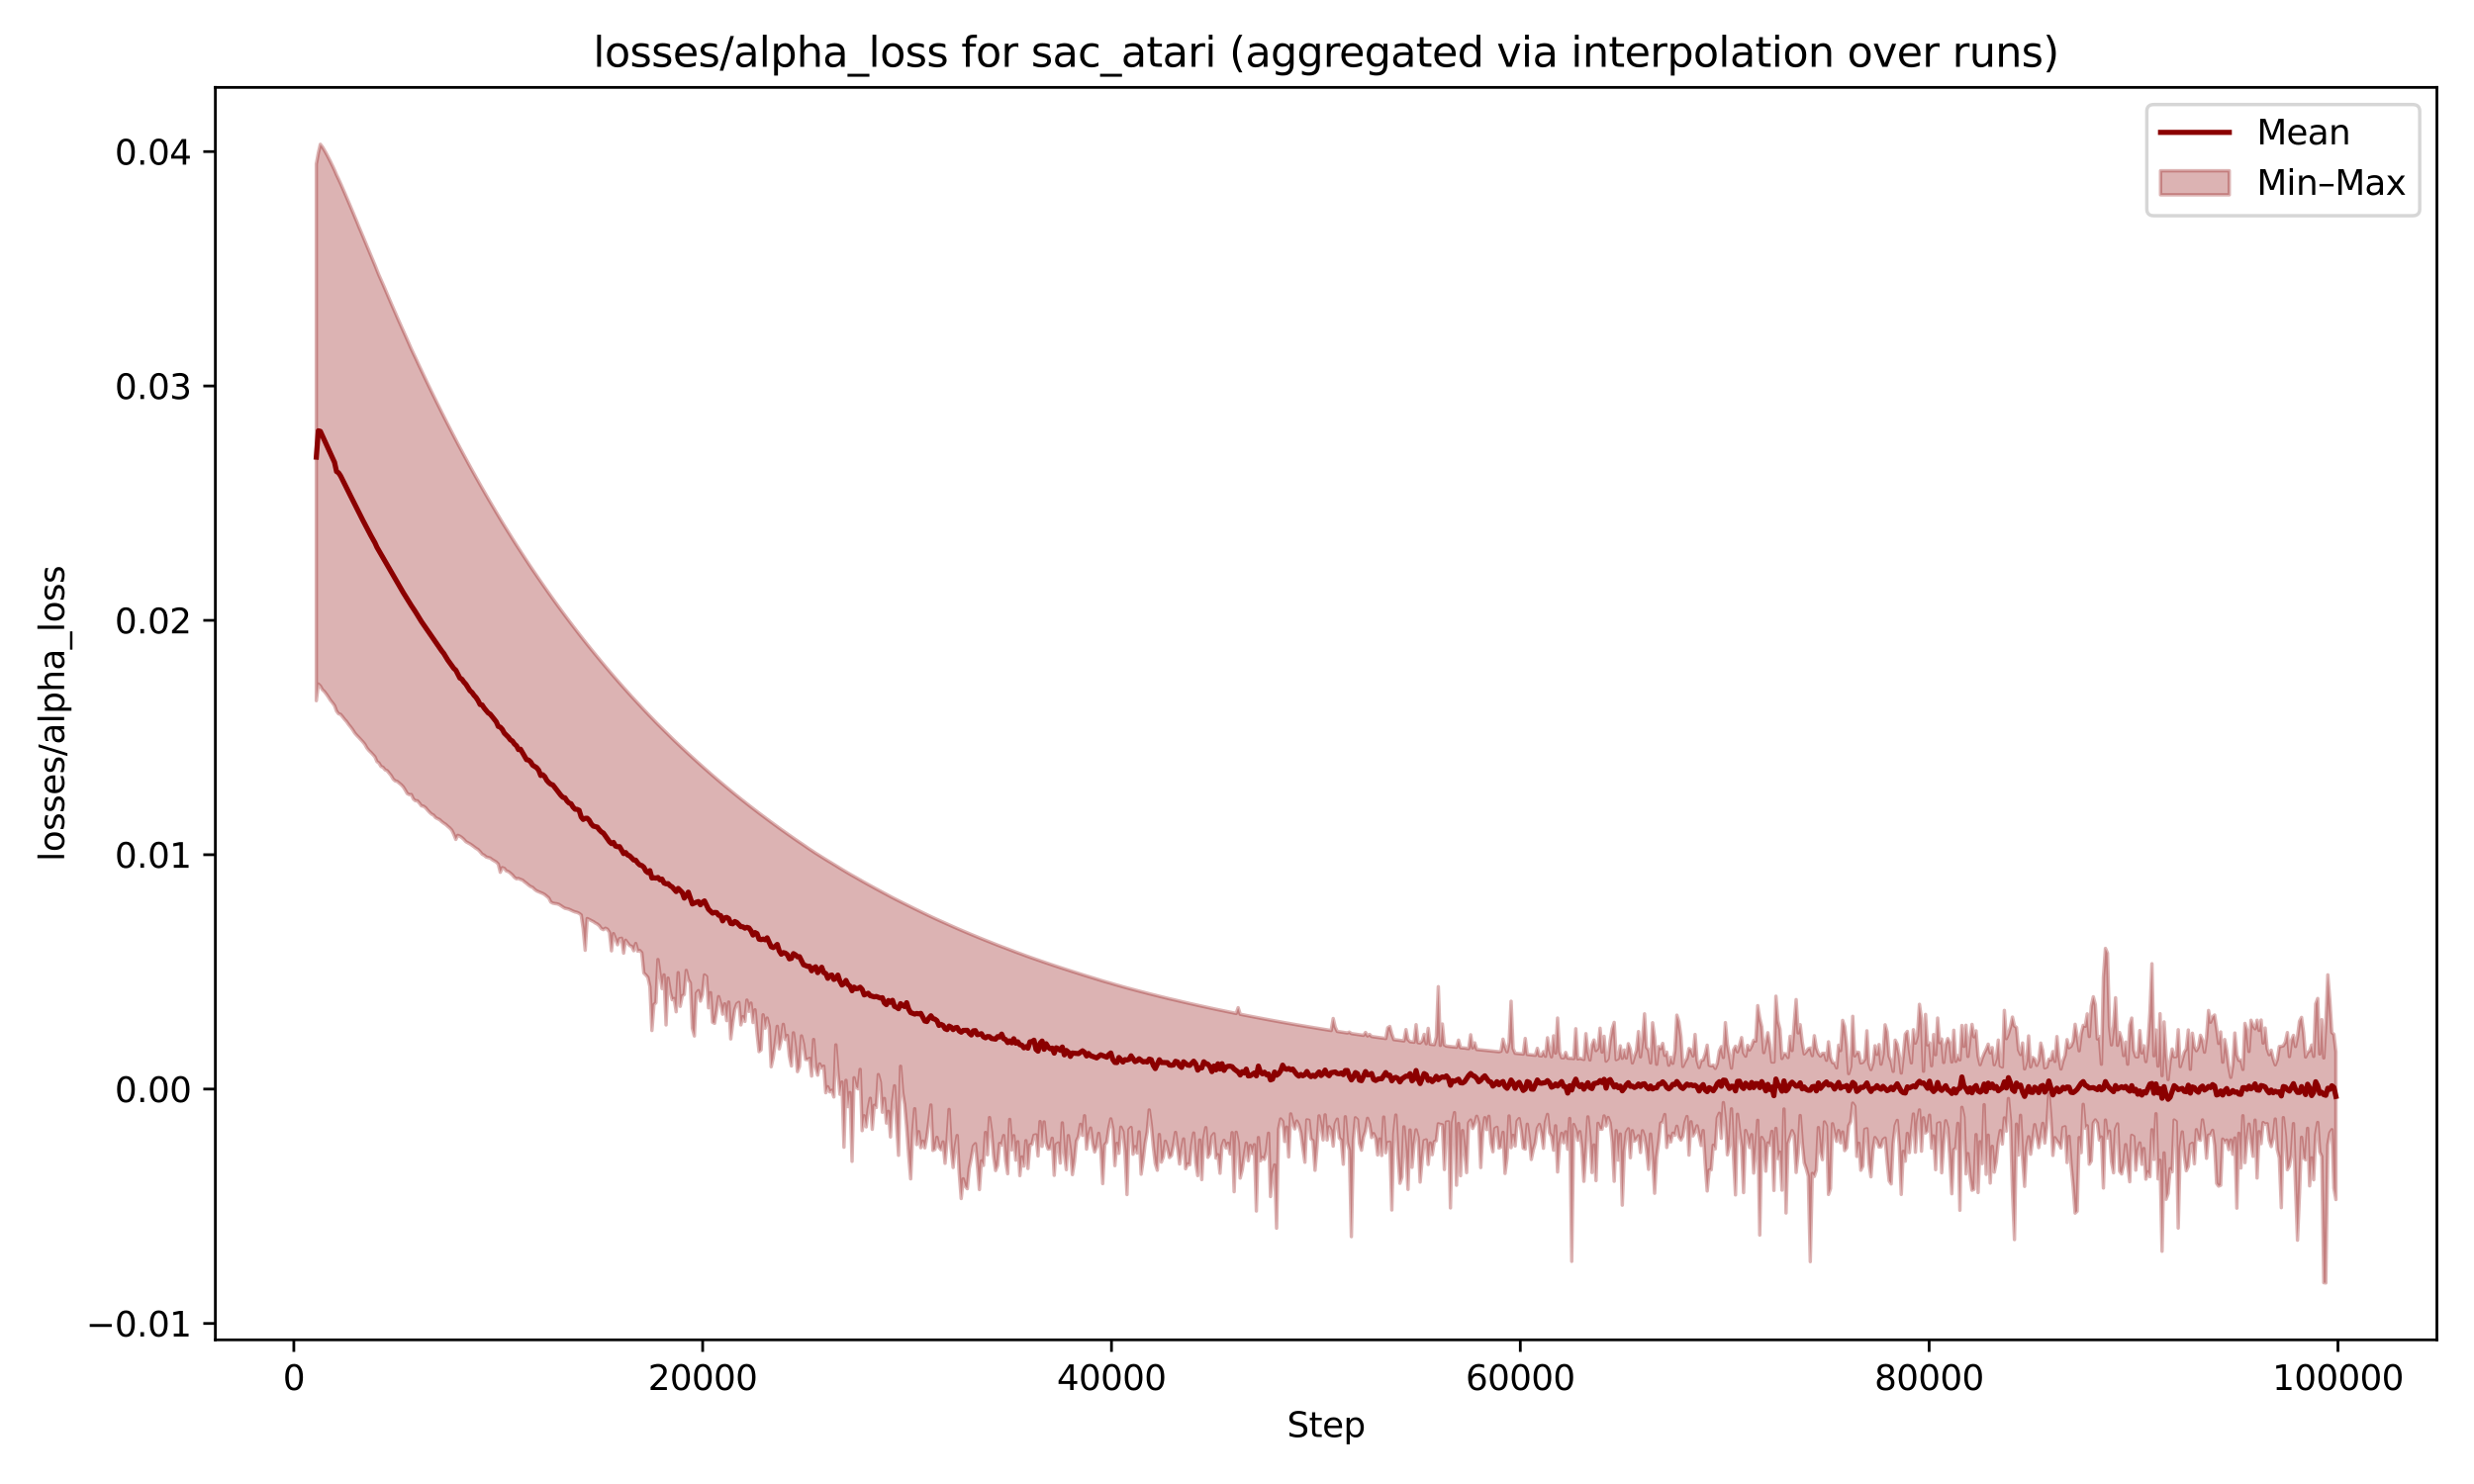 <?xml version="1.0" encoding="utf-8" standalone="no"?>
<!DOCTYPE svg PUBLIC "-//W3C//DTD SVG 1.1//EN"
  "http://www.w3.org/Graphics/SVG/1.1/DTD/svg11.dtd">
<svg xmlns:xlink="http://www.w3.org/1999/xlink" width="720pt" height="432pt" viewBox="0 0 720 432" xmlns="http://www.w3.org/2000/svg" version="1.1">
 <defs>
  <style type="text/css">*{stroke-linejoin: round; stroke-linecap: butt}</style>
 </defs>
 <g id="figure_1">
  <g id="patch_1">
   <path d="M 0 432 
L 720 432 
L 720 0 
L 0 0 
z
" style="fill: #ffffff"/>
  </g>
  <g id="axes_1">
   <g id="patch_2">
    <path d="M 62.671 390.04 
L 709.2 390.04 
L 709.2 25.44 
L 62.671 25.44 
z
" style="fill: #ffffff"/>
   </g>
   <g id="FillBetweenPolyCollection_1">
    <defs>
     <path id="m7a06c51273" d="M 92.059 -384.285 
L 92.059 -228.028 
L 92.647 -232.857 
L 93.236 -232.296 
L 93.824 -231.238 
L 94.412 -230.685 
L 95.001 -229.92 
L 95.589 -229.062 
L 96.177 -228.143 
L 96.766 -227.416 
L 97.354 -226.61 
L 97.942 -225.009 
L 98.531 -224.214 
L 99.119 -224.041 
L 99.707 -223.326 
L 100.296 -222.575 
L 100.884 -221.913 
L 101.472 -221.075 
L 102.061 -220.359 
L 102.649 -219.552 
L 103.237 -218.623 
L 103.826 -217.942 
L 104.414 -217.341 
L 105.002 -216.7 
L 105.591 -216.052 
L 106.179 -215.338 
L 106.767 -214.268 
L 107.356 -213.545 
L 107.944 -212.973 
L 108.532 -212.339 
L 109.121 -211.658 
L 109.709 -210.293 
L 110.298 -209.879 
L 110.886 -208.884 
L 111.474 -208.641 
L 112.063 -207.909 
L 112.651 -207.652 
L 113.239 -206.946 
L 113.828 -206.235 
L 114.416 -205.211 
L 115.004 -204.681 
L 115.593 -204.526 
L 116.181 -204.029 
L 116.769 -203.55 
L 117.358 -202.928 
L 117.946 -201.983 
L 118.534 -200.967 
L 119.123 -200.684 
L 119.711 -200.69 
L 120.299 -199.413 
L 120.888 -198.912 
L 121.476 -198.872 
L 122.064 -198.199 
L 122.653 -197.415 
L 123.241 -197.306 
L 123.829 -196.885 
L 124.418 -196.192 
L 125.006 -195.556 
L 125.594 -195.009 
L 126.183 -194.704 
L 126.771 -193.984 
L 127.359 -193.675 
L 127.948 -193.386 
L 128.536 -192.837 
L 129.124 -192.389 
L 129.713 -192.009 
L 130.301 -191.471 
L 130.889 -190.975 
L 131.478 -190.332 
L 132.066 -189.132 
L 132.655 -187.648 
L 133.243 -188.813 
L 133.831 -188.571 
L 134.42 -188.17 
L 135.008 -187.643 
L 135.596 -186.982 
L 136.185 -186.651 
L 136.773 -186.335 
L 137.361 -185.939 
L 137.95 -185.496 
L 138.538 -185.044 
L 139.126 -184.689 
L 139.715 -184.088 
L 140.303 -183.353 
L 140.891 -183.042 
L 141.48 -182.533 
L 142.068 -182.36 
L 142.656 -182.202 
L 143.245 -181.757 
L 143.833 -181.396 
L 144.421 -181.055 
L 145.01 -180.454 
L 145.598 -178.072 
L 146.186 -179.413 
L 146.775 -179.208 
L 147.363 -178.468 
L 147.951 -178.271 
L 148.54 -177.814 
L 149.128 -177.297 
L 149.716 -176.582 
L 150.305 -176.176 
L 150.893 -176.257 
L 151.481 -175.994 
L 152.07 -175.793 
L 152.658 -175.277 
L 153.246 -174.846 
L 153.835 -174.34 
L 154.423 -173.922 
L 155.011 -173.683 
L 155.6 -173.083 
L 156.188 -172.651 
L 156.777 -172.4 
L 157.365 -172.146 
L 157.953 -171.906 
L 158.542 -171.572 
L 159.13 -171.077 
L 159.718 -170.583 
L 160.307 -169.401 
L 160.895 -169.088 
L 161.483 -168.971 
L 162.072 -168.897 
L 162.66 -168.715 
L 163.248 -168.343 
L 163.837 -167.936 
L 164.425 -167.589 
L 165.013 -167.468 
L 165.602 -167.305 
L 166.19 -167.03 
L 166.778 -166.743 
L 167.367 -166.527 
L 167.955 -166.39 
L 168.543 -166.112 
L 169.132 -165.659 
L 169.72 -161.693 
L 170.308 -155.38 
L 170.897 -164.595 
L 171.485 -164.328 
L 172.073 -164.015 
L 172.662 -163.721 
L 173.25 -163.316 
L 173.838 -162.991 
L 174.427 -162.496 
L 175.015 -161.665 
L 175.603 -161.38 
L 176.192 -161.779 
L 176.78 -161.506 
L 177.368 -160.6 
L 177.957 -155.212 
L 178.545 -160.211 
L 179.133 -158.685 
L 179.722 -156.982 
L 180.31 -158.736 
L 180.899 -158.863 
L 181.487 -154.54 
L 182.075 -158.281 
L 182.664 -157.498 
L 183.252 -156.715 
L 183.84 -156.527 
L 184.429 -155.247 
L 185.017 -157.342 
L 185.605 -155.119 
L 186.194 -155.289 
L 186.782 -154.643 
L 187.37 -148.769 
L 187.959 -148.179 
L 188.547 -147.483 
L 189.135 -144.759 
L 189.724 -132.02 
L 190.312 -139.535 
L 190.9 -140.118 
L 191.489 -152.661 
L 192.077 -148.356 
L 192.665 -144.223 
L 193.254 -148.204 
L 193.842 -133.64 
L 194.43 -147.275 
L 195.019 -143.464 
L 195.607 -140.969 
L 196.195 -141.323 
L 196.784 -137.474 
L 197.372 -148.844 
L 197.96 -139.056 
L 198.549 -142.072 
L 199.137 -142.498 
L 199.725 -149.507 
L 200.314 -146.85 
L 200.902 -145.855 
L 201.49 -132.692 
L 202.079 -130.419 
L 202.667 -142.891 
L 203.256 -143.628 
L 203.844 -140.585 
L 204.432 -142.444 
L 205.021 -148.182 
L 205.609 -147.712 
L 206.197 -138.615 
L 206.786 -143.031 
L 207.374 -134.417 
L 207.962 -134.115 
L 208.551 -137.672 
L 209.139 -141.875 
L 209.727 -139.802 
L 210.316 -136.763 
L 210.904 -139.765 
L 211.492 -134.895 
L 212.081 -140.292 
L 212.669 -129.561 
L 213.257 -134.202 
L 213.846 -138.124 
L 214.434 -139.772 
L 215.022 -140.193 
L 215.611 -133.644 
L 216.199 -136.03 
L 216.787 -134.672 
L 217.376 -140.862 
L 217.964 -137.591 
L 218.552 -139.984 
L 219.141 -134.34 
L 219.729 -138.036 
L 220.317 -131.24 
L 220.906 -125.87 
L 221.494 -126.382 
L 222.082 -136.584 
L 222.671 -132.691 
L 223.259 -135.633 
L 223.847 -133.173 
L 224.436 -121.461 
L 225.024 -124.076 
L 225.612 -128.262 
L 226.201 -133.224 
L 226.789 -126.675 
L 227.378 -129.332 
L 227.966 -133.795 
L 228.554 -129.387 
L 229.143 -130.57 
L 229.731 -124.528 
L 230.319 -121.703 
L 230.908 -131.336 
L 231.496 -126.814 
L 232.084 -120.045 
L 232.673 -121.568 
L 233.261 -130.432 
L 233.849 -127.96 
L 234.438 -123.585 
L 235.026 -123.535 
L 235.614 -123.901 
L 236.203 -118.755 
L 236.791 -129.398 
L 237.379 -121.409 
L 237.968 -119.022 
L 238.556 -122.281 
L 239.144 -121.061 
L 239.733 -121.641 
L 240.321 -113.899 
L 240.909 -115.638 
L 241.498 -114.155 
L 242.086 -114.603 
L 242.674 -112.669 
L 243.263 -127.832 
L 243.851 -119.89 
L 244.439 -113.449 
L 245.028 -117.001 
L 245.616 -98.041 
L 246.204 -117.494 
L 246.793 -109.855 
L 247.381 -113.954 
L 247.969 -93.936 
L 248.558 -118.252 
L 249.146 -115.599 
L 249.735 -115.03 
L 250.323 -120.688 
L 250.911 -102.862 
L 251.5 -107.195 
L 252.088 -103.966 
L 252.676 -109.133 
L 253.265 -112.279 
L 253.853 -103.264 
L 254.441 -110.237 
L 255.03 -109.604 
L 255.618 -119.18 
L 256.206 -116.929 
L 256.795 -108.22 
L 257.383 -112.224 
L 257.971 -105.06 
L 258.56 -108.491 
L 259.148 -101.029 
L 259.736 -110.901 
L 260.325 -115.91 
L 260.913 -104.779 
L 261.501 -95.691 
L 262.09 -121.602 
L 262.678 -114.055 
L 263.266 -110.437 
L 263.855 -103.786 
L 264.443 -95.749 
L 265.031 -88.837 
L 265.62 -101.963 
L 266.208 -109.244 
L 266.796 -98.813 
L 267.385 -102.559 
L 267.973 -97.908 
L 268.561 -99.817 
L 269.15 -97.865 
L 269.738 -100.983 
L 270.326 -105.432 
L 270.915 -110.322 
L 271.503 -97.107 
L 272.091 -97.409 
L 272.68 -100.911 
L 273.268 -98.032 
L 273.857 -97.313 
L 274.445 -99.571 
L 275.033 -93.363 
L 275.622 -99.781 
L 276.21 -109.033 
L 276.798 -97.764 
L 277.387 -92.145 
L 277.975 -97.9 
L 278.563 -101.435 
L 279.152 -90.625 
L 279.74 -83.105 
L 280.328 -88.832 
L 280.917 -86.689 
L 281.505 -85.967 
L 282.093 -91.933 
L 282.682 -94.825 
L 283.27 -98.322 
L 283.858 -99.055 
L 284.447 -92.792 
L 285.035 -85.715 
L 285.623 -94.059 
L 286.212 -92.742 
L 286.8 -102.327 
L 287.388 -95.844 
L 287.977 -106.67 
L 288.565 -102.349 
L 289.153 -95.423 
L 289.742 -91.25 
L 290.33 -92.73 
L 290.918 -99.136 
L 291.507 -98.668 
L 292.095 -101.428 
L 292.683 -94.019 
L 293.272 -90.325 
L 293.86 -106.128 
L 294.448 -97.248 
L 295.037 -101.4 
L 295.625 -94.277 
L 296.214 -99.634 
L 296.802 -89.769 
L 297.39 -95.211 
L 297.979 -92.543 
L 298.567 -99.938 
L 299.155 -91.851 
L 299.744 -98.725 
L 300.332 -98.863 
L 300.92 -101.511 
L 301.509 -101.634 
L 302.097 -95.499 
L 302.685 -105.503 
L 303.274 -98.299 
L 303.862 -105.396 
L 304.45 -99.211 
L 305.039 -97.493 
L 305.627 -97.644 
L 306.215 -100.637 
L 306.804 -89.862 
L 307.392 -98.833 
L 307.98 -99.272 
L 308.569 -93.434 
L 309.157 -105.123 
L 309.745 -96.249 
L 310.334 -91.517 
L 310.922 -101.416 
L 311.51 -97.056 
L 312.099 -90.067 
L 312.687 -93.818 
L 313.275 -99.866 
L 313.864 -101.12 
L 314.452 -104.7 
L 315.04 -101.484 
L 315.629 -107.204 
L 316.217 -97.492 
L 316.805 -101.274 
L 317.394 -103.607 
L 317.982 -99.077 
L 318.57 -96.658 
L 319.159 -98.162 
L 319.747 -102.077 
L 320.336 -97.299 
L 320.924 -87.442 
L 321.512 -98.748 
L 322.101 -99.499 
L 322.689 -103.501 
L 323.277 -106.286 
L 323.866 -103.305 
L 324.454 -92.674 
L 325.042 -99.155 
L 325.631 -96.259 
L 326.219 -103.87 
L 326.807 -102.542 
L 327.396 -96.653 
L 327.984 -84.266 
L 328.572 -103.148 
L 329.161 -103.787 
L 329.749 -95.991 
L 330.337 -98.195 
L 330.926 -96.349 
L 331.514 -102.497 
L 332.102 -90.188 
L 332.691 -94.143 
L 333.279 -99.189 
L 333.867 -102.439 
L 334.456 -108.877 
L 335.044 -104.494 
L 335.632 -98.236 
L 336.221 -93.276 
L 336.809 -91.339 
L 337.397 -101.733 
L 337.986 -93.714 
L 338.574 -95.25 
L 339.162 -99.773 
L 339.751 -97.769 
L 340.339 -95.041 
L 340.927 -95.617 
L 341.516 -98.554 
L 342.104 -102.339 
L 342.693 -97.895 
L 343.281 -93.162 
L 343.869 -97.141 
L 344.458 -100.441 
L 345.046 -91.782 
L 345.634 -93.141 
L 346.223 -92.926 
L 346.811 -98.598 
L 347.399 -102.17 
L 347.988 -93.606 
L 348.576 -89.774 
L 349.164 -100.142 
L 349.753 -88.609 
L 350.341 -100.499 
L 350.929 -103.734 
L 351.518 -95.1 
L 352.106 -96.1 
L 352.694 -101.139 
L 353.283 -101.965 
L 353.871 -94.889 
L 354.459 -95.843 
L 355.048 -90.46 
L 355.636 -98.358 
L 356.224 -100.025 
L 356.813 -97.815 
L 357.401 -99.207 
L 357.989 -96.077 
L 358.578 -102.267 
L 359.166 -85.095 
L 359.754 -102.381 
L 360.343 -99.372 
L 360.931 -89.062 
L 361.519 -91.428 
L 362.108 -95.444 
L 362.696 -99.247 
L 363.284 -94.112 
L 363.873 -98.556 
L 364.461 -96.213 
L 365.049 -98.775 
L 365.638 -79.469 
L 366.226 -100.841 
L 366.815 -94.084 
L 367.403 -95.04 
L 367.991 -94.5 
L 368.58 -96.981 
L 369.168 -102.111 
L 369.756 -83.678 
L 370.345 -90.136 
L 370.933 -92.873 
L 371.521 -74.466 
L 372.11 -103.325 
L 372.698 -106.255 
L 373.286 -105.539 
L 373.875 -99.712 
L 374.463 -103.889 
L 375.051 -95.221 
L 375.64 -107.733 
L 376.228 -105.089 
L 376.816 -103.377 
L 377.405 -105.651 
L 377.993 -104.455 
L 378.581 -102.216 
L 379.17 -97.694 
L 379.758 -93.666 
L 380.346 -105.982 
L 380.935 -105.873 
L 381.523 -100.431 
L 382.111 -99.936 
L 382.7 -91.326 
L 383.288 -98.15 
L 383.876 -107.16 
L 384.465 -103.874 
L 385.053 -100.167 
L 385.641 -107.459 
L 386.23 -100.148 
L 386.818 -103.988 
L 387.406 -102.959 
L 387.995 -98.354 
L 388.583 -104.778 
L 389.172 -106.201 
L 389.76 -100.752 
L 390.348 -100.076 
L 390.937 -93.083 
L 391.525 -106.904 
L 392.113 -99.436 
L 392.702 -97.101 
L 393.29 -72.007 
L 393.878 -100.042 
L 394.467 -106.606 
L 395.055 -106.022 
L 395.643 -99.116 
L 396.232 -97.174 
L 396.82 -100.955 
L 397.408 -102.707 
L 397.997 -106.447 
L 398.585 -104.771 
L 399.173 -100.874 
L 399.762 -101.991 
L 400.35 -100.707 
L 400.938 -95.796 
L 401.527 -100.438 
L 402.115 -95.632 
L 402.703 -106.813 
L 403.292 -96.428 
L 403.88 -99.366 
L 404.468 -99.511 
L 405.057 -79.767 
L 405.645 -101.885 
L 406.233 -107.4 
L 406.822 -95.825 
L 407.41 -87.539 
L 407.998 -89.297 
L 408.587 -103.964 
L 409.175 -96.45 
L 409.763 -85.762 
L 410.352 -103.049 
L 410.94 -92.203 
L 411.528 -98.711 
L 412.117 -103.086 
L 412.705 -100.845 
L 413.294 -87.902 
L 413.882 -94.335 
L 414.47 -99.945 
L 415.059 -100.163 
L 415.647 -93.023 
L 416.235 -99.264 
L 416.824 -95.871 
L 417.412 -99.63 
L 418 -99.912 
L 418.589 -104.846 
L 419.177 -104.658 
L 419.765 -104.538 
L 420.354 -91.554 
L 420.942 -105.363 
L 421.53 -105.432 
L 422.119 -80.376 
L 422.707 -105.087 
L 423.295 -108.1 
L 423.884 -86.985 
L 424.472 -104.952 
L 425.06 -89.749 
L 425.649 -102.864 
L 426.237 -96.842 
L 426.825 -90.653 
L 427.414 -105.154 
L 428.002 -105.937 
L 428.59 -103.504 
L 429.179 -104.802 
L 429.767 -107.035 
L 430.355 -104.941 
L 430.944 -92.129 
L 431.532 -102.245 
L 432.12 -106.626 
L 432.709 -103.174 
L 433.297 -107.037 
L 433.885 -99.322 
L 434.474 -96.72 
L 435.062 -103.46 
L 435.651 -103.815 
L 436.239 -97.778 
L 436.827 -98.159 
L 437.416 -102.364 
L 438.004 -90.41 
L 438.592 -94.886 
L 439.181 -107.137 
L 439.769 -97.915 
L 440.357 -101.482 
L 440.946 -98.415 
L 441.534 -105.623 
L 442.122 -106.356 
L 442.711 -102.878 
L 443.299 -97.755 
L 443.887 -97.503 
L 444.476 -104.719 
L 445.064 -100.446 
L 445.652 -94.471 
L 446.241 -97.325 
L 446.829 -99.294 
L 447.417 -103.56 
L 448.006 -104.671 
L 448.594 -102.002 
L 449.182 -97.734 
L 449.771 -105.283 
L 450.359 -107.583 
L 450.947 -102.235 
L 451.536 -101.173 
L 452.124 -97.177 
L 452.712 -104.27 
L 453.301 -90.84 
L 453.889 -98.745 
L 454.477 -102.084 
L 455.066 -99.332 
L 455.654 -102.521 
L 456.242 -97.453 
L 456.831 -106.401 
L 457.419 -64.822 
L 458.007 -104.648 
L 458.596 -103.066 
L 459.184 -100.057 
L 459.773 -102.574 
L 460.361 -97.726 
L 460.949 -88.116 
L 461.538 -96.517 
L 462.126 -106.868 
L 462.714 -100.831 
L 463.303 -90.679 
L 463.891 -98.699 
L 464.479 -88.32 
L 465.068 -104.989 
L 465.656 -103.318 
L 466.244 -103.265 
L 466.833 -107.141 
L 467.421 -104.23 
L 468.009 -106.685 
L 468.598 -105.085 
L 469.186 -99.503 
L 469.774 -88.128 
L 470.363 -102.858 
L 470.951 -94.285 
L 471.539 -101.872 
L 472.128 -81.174 
L 472.716 -96.837 
L 473.304 -102.316 
L 473.893 -103.393 
L 474.481 -94.981 
L 475.069 -102.838 
L 475.658 -99.832 
L 476.246 -100.368 
L 476.834 -101.387 
L 477.423 -96.498 
L 478.011 -102.823 
L 478.599 -101.04 
L 479.188 -97.138 
L 479.776 -91.598 
L 480.364 -101.863 
L 480.953 -94.749 
L 481.541 -84.643 
L 482.13 -95.244 
L 482.718 -99.456 
L 483.306 -105.051 
L 483.895 -105.389 
L 484.483 -107.559 
L 485.071 -97.961 
L 485.66 -101.308 
L 486.248 -99.587 
L 486.836 -102.122 
L 487.425 -101.512 
L 488.013 -104.126 
L 488.601 -101.073 
L 489.19 -100.154 
L 489.778 -101.28 
L 490.366 -105.155 
L 490.955 -106.967 
L 491.543 -95.75 
L 492.131 -105.446 
L 492.72 -101.339 
L 493.308 -102.35 
L 493.896 -104.252 
L 494.485 -101.368 
L 495.073 -98.541 
L 495.661 -102.882 
L 496.25 -93.318 
L 496.838 -85.31 
L 497.426 -91.401 
L 498.015 -91.468 
L 498.603 -98.622 
L 499.191 -97.557 
L 499.78 -106.534 
L 500.368 -107.926 
L 500.956 -100.644 
L 501.545 -111.019 
L 502.133 -105.57 
L 502.721 -95.829 
L 503.31 -98.36 
L 503.898 -109.202 
L 504.486 -95.499 
L 505.075 -84.163 
L 505.663 -107.627 
L 506.252 -102.574 
L 506.84 -98.237 
L 507.428 -84.833 
L 508.017 -102.898 
L 508.605 -100.83 
L 509.193 -97.937 
L 509.782 -101.689 
L 510.37 -90.517 
L 510.958 -96.897 
L 511.547 -105.862 
L 512.135 -72.479 
L 512.723 -100.869 
L 513.312 -99.723 
L 513.9 -91.073 
L 514.488 -99.282 
L 515.077 -98.623 
L 515.665 -102.646 
L 516.253 -85.464 
L 516.842 -103.517 
L 517.43 -94.726 
L 518.018 -96.62 
L 518.607 -85.55 
L 519.195 -109.155 
L 519.783 -78.893 
L 520.372 -99.136 
L 520.96 -101.003 
L 521.548 -102.849 
L 522.137 -101.434 
L 522.725 -90.698 
L 523.313 -96.176 
L 523.902 -107.259 
L 524.49 -99.345 
L 525.078 -93.502 
L 525.667 -91.809 
L 526.255 -89.574 
L 526.843 -64.739 
L 527.432 -90.406 
L 528.02 -89.536 
L 528.609 -91.391 
L 529.197 -103.751 
L 529.785 -96.733 
L 530.374 -94.416 
L 530.962 -105.387 
L 531.55 -104.124 
L 532.139 -84.288 
L 532.727 -85.988 
L 533.315 -104.865 
L 533.904 -102.06 
L 534.492 -99.753 
L 535.08 -102.873 
L 535.669 -99.323 
L 536.257 -102.46 
L 536.845 -97.064 
L 537.434 -97.864 
L 538.022 -104.302 
L 538.61 -105.453 
L 539.199 -110.863 
L 539.787 -109.955 
L 540.375 -95.374 
L 540.964 -99.191 
L 541.552 -91.333 
L 542.14 -92.542 
L 542.729 -103.228 
L 543.317 -103.407 
L 543.905 -93.378 
L 544.494 -89.435 
L 545.082 -97.111 
L 545.67 -100.834 
L 546.259 -99.937 
L 546.847 -98.083 
L 547.435 -98.158 
L 548.024 -100.226 
L 548.612 -100.694 
L 549.2 -93.974 
L 549.789 -88.249 
L 550.377 -87.357 
L 550.965 -99.17 
L 551.554 -104.31 
L 552.142 -105.837 
L 552.731 -98.485 
L 553.319 -84.304 
L 553.907 -96.836 
L 554.496 -93.986 
L 555.084 -102.059 
L 555.672 -96.467 
L 556.261 -102.32 
L 556.849 -107.7 
L 557.437 -96.59 
L 558.026 -105.385 
L 558.614 -108.887 
L 559.202 -96.889 
L 559.791 -106.599 
L 560.379 -102.189 
L 560.967 -102.764 
L 561.556 -107.356 
L 562.144 -97.776 
L 562.732 -101.32 
L 563.321 -91.51 
L 563.909 -104.923 
L 564.497 -105.142 
L 565.086 -90.601 
L 565.674 -98.998 
L 566.262 -105.736 
L 566.851 -103.531 
L 567.439 -94.938 
L 568.027 -84.499 
L 568.616 -97.31 
L 569.204 -97.782 
L 569.792 -104.985 
L 570.381 -79.688 
L 570.969 -109.644 
L 571.557 -106.803 
L 572.146 -90.284 
L 572.734 -96.177 
L 573.322 -89.719 
L 573.911 -85.514 
L 574.499 -85.783 
L 575.087 -101.706 
L 575.676 -84.852 
L 576.264 -99.629 
L 576.853 -93.283 
L 577.441 -110.416 
L 578.029 -90.149 
L 578.618 -101.541 
L 579.206 -87.61 
L 579.794 -98.299 
L 580.383 -90.783 
L 580.971 -93.808 
L 581.559 -99.442 
L 582.148 -102.882 
L 582.736 -98.962 
L 583.324 -106.556 
L 583.913 -102.73 
L 584.501 -112.203 
L 585.089 -105.712 
L 585.678 -85.294 
L 586.266 -71.148 
L 586.854 -104.749 
L 587.443 -95.776 
L 588.031 -107.327 
L 588.619 -94.917 
L 589.208 -86.643 
L 589.796 -97.882 
L 590.384 -101.081 
L 590.973 -95.995 
L 591.561 -100.048 
L 592.149 -104.597 
L 592.738 -101.283 
L 593.326 -97.921 
L 593.914 -101.038 
L 594.503 -104.975 
L 595.091 -99.258 
L 595.679 -103.774 
L 596.268 -113.619 
L 596.856 -106.513 
L 597.444 -95.652 
L 598.033 -100.816 
L 598.621 -99.882 
L 599.21 -99.095 
L 599.798 -97.793 
L 600.386 -103.775 
L 600.975 -103.983 
L 601.563 -93.57 
L 602.151 -101.193 
L 602.74 -92.913 
L 603.328 -86.725 
L 603.916 -78.86 
L 604.505 -79.417 
L 605.093 -100.843 
L 605.681 -96.457 
L 606.27 -110.512 
L 606.858 -103.578 
L 607.446 -104.278 
L 608.035 -93.095 
L 608.623 -94.036 
L 609.211 -105.076 
L 609.8 -105.974 
L 610.388 -105.036 
L 610.976 -100.121 
L 611.565 -101.004 
L 612.153 -86.172 
L 612.741 -105.938 
L 613.33 -100.742 
L 613.918 -102.706 
L 614.506 -93.846 
L 615.095 -90.6 
L 615.683 -103.264 
L 616.271 -104.817 
L 616.86 -91.054 
L 617.448 -90.266 
L 618.036 -92.996 
L 618.625 -98.789 
L 619.213 -92.667 
L 619.801 -87.989 
L 620.39 -101.492 
L 620.978 -101.129 
L 621.566 -91.366 
L 622.155 -96.936 
L 622.743 -99.272 
L 623.332 -93.069 
L 623.92 -97.661 
L 624.508 -88.748 
L 625.097 -90.877 
L 625.685 -89.466 
L 626.273 -103.128 
L 626.862 -94.464 
L 627.45 -107.782 
L 628.038 -88.822 
L 628.627 -94.24 
L 629.215 -67.76 
L 629.803 -96.386 
L 630.392 -82.896 
L 630.98 -84.571 
L 631.568 -91.795 
L 632.157 -90.885 
L 632.745 -105.943 
L 633.333 -105.494 
L 633.922 -74.512 
L 634.51 -97.96 
L 635.098 -102.477 
L 635.687 -95.485 
L 636.275 -91.196 
L 636.863 -92.474 
L 637.452 -98.805 
L 638.04 -99.185 
L 638.628 -93.219 
L 639.217 -103.14 
L 639.805 -100.351 
L 640.393 -100.043 
L 640.982 -105.978 
L 641.57 -102 
L 642.158 -94.814 
L 642.747 -101.551 
L 643.335 -101.621 
L 643.923 -102.951 
L 644.512 -98.561 
L 645.1 -87.502 
L 645.689 -86.725 
L 646.277 -86.982 
L 646.865 -100.403 
L 647.454 -99.474 
L 648.042 -100.105 
L 648.63 -97.347 
L 649.219 -100.143 
L 649.807 -95.973 
L 650.395 -100.716 
L 650.984 -80.303 
L 651.572 -102.087 
L 652.16 -92.004 
L 652.749 -107.205 
L 653.337 -93.542 
L 653.925 -100.198 
L 654.514 -104.745 
L 655.102 -99.487 
L 655.69 -95.395 
L 656.279 -105.918 
L 656.867 -89.082 
L 657.455 -102.571 
L 658.044 -99.078 
L 658.632 -105.215 
L 659.22 -104.728 
L 659.809 -104.865 
L 660.397 -100.057 
L 660.985 -98.235 
L 661.574 -100.652 
L 662.162 -106.239 
L 662.75 -97.361 
L 663.339 -94.956 
L 663.927 -80.445 
L 664.515 -106.646 
L 665.104 -101.294 
L 665.692 -91.485 
L 666.28 -92.584 
L 666.869 -95.767 
L 667.457 -104.909 
L 668.045 -86.986 
L 668.634 -70.981 
L 669.222 -84.633 
L 669.811 -100.921 
L 670.399 -94.958 
L 670.987 -94.371 
L 671.576 -103.532 
L 672.164 -86.797 
L 672.752 -94.934 
L 673.341 -88.573 
L 673.929 -101.725 
L 674.517 -105.245 
L 675.106 -96.702 
L 675.694 -95.34 
L 676.282 -58.603 
L 676.871 -58.533 
L 677.459 -98.722 
L 678.047 -102.186 
L 678.636 -103.133 
L 679.224 -86.101 
L 679.812 -82.818 
L 679.812 -125.824 
L 679.812 -125.824 
L 679.224 -130.896 
L 678.636 -131.422 
L 678.047 -140.807 
L 677.459 -148.209 
L 676.871 -134.195 
L 676.282 -124.043 
L 675.694 -135.163 
L 675.106 -125.196 
L 674.517 -141.329 
L 673.929 -139.745 
L 673.341 -124.488 
L 672.752 -127.786 
L 672.164 -126.114 
L 671.576 -125.605 
L 670.987 -124.317 
L 670.399 -131.493 
L 669.811 -135.825 
L 669.222 -134.719 
L 668.634 -130.224 
L 668.045 -127.364 
L 667.457 -130.586 
L 666.869 -129.178 
L 666.28 -124.438 
L 665.692 -131.409 
L 665.104 -128.678 
L 664.515 -127.585 
L 663.927 -127.403 
L 663.339 -127.348 
L 662.75 -123.587 
L 662.162 -122.031 
L 661.574 -123.758 
L 660.985 -126.287 
L 660.397 -124.983 
L 659.809 -126.711 
L 659.22 -132.726 
L 658.632 -128.349 
L 658.044 -135.059 
L 657.455 -132.037 
L 656.867 -135.002 
L 656.279 -132.522 
L 655.69 -133.474 
L 655.102 -134.999 
L 654.514 -125.911 
L 653.925 -132.217 
L 653.337 -134.071 
L 652.749 -120.687 
L 652.16 -123.426 
L 651.572 -123.315 
L 650.984 -124.874 
L 650.395 -131.277 
L 649.807 -122.109 
L 649.219 -118.384 
L 648.63 -121.459 
L 648.042 -126.252 
L 647.454 -129.381 
L 646.865 -122.803 
L 646.277 -131.588 
L 645.689 -128.252 
L 645.1 -132.659 
L 644.512 -136.512 
L 643.923 -135.994 
L 643.335 -134.434 
L 642.747 -137.836 
L 642.158 -130.009 
L 641.57 -125.714 
L 640.982 -129.242 
L 640.393 -130.616 
L 639.805 -127.218 
L 639.217 -126.14 
L 638.628 -127.348 
L 638.04 -131.22 
L 637.452 -120.729 
L 636.863 -132.161 
L 636.275 -126.656 
L 635.687 -125.705 
L 635.098 -123.566 
L 634.51 -121.52 
L 633.922 -132.239 
L 633.333 -124.443 
L 632.745 -124.382 
L 632.157 -126.625 
L 631.568 -123.211 
L 630.98 -117.727 
L 630.392 -125.111 
L 629.803 -134.512 
L 629.215 -118.878 
L 628.627 -136.907 
L 628.038 -121.671 
L 627.45 -132.157 
L 626.862 -124.654 
L 626.273 -151.448 
L 625.685 -137.229 
L 625.097 -128.157 
L 624.508 -122.965 
L 623.92 -127.565 
L 623.332 -125.493 
L 622.743 -131.995 
L 622.155 -124.355 
L 621.566 -124.406 
L 620.978 -126.283 
L 620.39 -135.622 
L 619.801 -133.587 
L 619.213 -122.213 
L 618.625 -128.628 
L 618.036 -124.726 
L 617.448 -129.534 
L 616.86 -131.429 
L 616.271 -127.709 
L 615.683 -141.544 
L 615.095 -133.304 
L 614.506 -127.828 
L 613.918 -133.264 
L 613.33 -154.54 
L 612.741 -155.908 
L 612.153 -147.525 
L 611.565 -122.212 
L 610.976 -130.275 
L 610.388 -129.567 
L 609.8 -139.571 
L 609.211 -141.826 
L 608.623 -139.129 
L 608.035 -130.273 
L 607.446 -136.851 
L 606.858 -133.259 
L 606.27 -133.509 
L 605.681 -131.112 
L 605.093 -126.115 
L 604.505 -130.394 
L 603.916 -133.816 
L 603.328 -128.849 
L 602.74 -127.444 
L 602.151 -127.006 
L 601.563 -129.348 
L 600.975 -124.797 
L 600.386 -123.163 
L 599.798 -120.821 
L 599.21 -124.237 
L 598.621 -130.24 
L 598.033 -123.023 
L 597.444 -125.875 
L 596.856 -123.411 
L 596.268 -123.665 
L 595.679 -121.426 
L 595.091 -121.136 
L 594.503 -126.194 
L 593.914 -128.347 
L 593.326 -123.294 
L 592.738 -121.88 
L 592.149 -123.734 
L 591.561 -124.162 
L 590.973 -121.457 
L 590.384 -130.424 
L 589.796 -123.011 
L 589.208 -120.842 
L 588.619 -128.37 
L 588.031 -125.032 
L 587.443 -126.38 
L 586.854 -132.887 
L 586.266 -133.341 
L 585.678 -135.919 
L 585.089 -133.09 
L 584.501 -131.071 
L 583.913 -129.645 
L 583.324 -137.866 
L 582.736 -121.416 
L 582.148 -121.721 
L 581.559 -129.221 
L 580.971 -123.878 
L 580.383 -122.051 
L 579.794 -127.033 
L 579.206 -125.511 
L 578.618 -128.033 
L 578.029 -126.577 
L 577.441 -125.364 
L 576.853 -123.895 
L 576.264 -122.08 
L 575.676 -124.571 
L 575.087 -131.902 
L 574.499 -130.182 
L 573.911 -133.784 
L 573.322 -129.807 
L 572.734 -124.472 
L 572.146 -133.533 
L 571.557 -127.395 
L 570.969 -133.477 
L 570.381 -123.488 
L 569.792 -124.72 
L 569.204 -123.044 
L 568.616 -132.079 
L 568.027 -122.859 
L 567.439 -128.48 
L 566.851 -129.657 
L 566.262 -127.963 
L 565.674 -122.711 
L 565.086 -129.525 
L 564.497 -128.461 
L 563.909 -135.633 
L 563.321 -124.967 
L 562.732 -130.825 
L 562.144 -121.755 
L 561.556 -128.402 
L 560.967 -127.842 
L 560.379 -136.693 
L 559.791 -120.162 
L 559.202 -135.436 
L 558.614 -139.632 
L 558.026 -130.422 
L 557.437 -128.351 
L 556.849 -132.246 
L 556.261 -122.595 
L 555.672 -126.518 
L 555.084 -131.747 
L 554.496 -130.942 
L 553.907 -124.883 
L 553.319 -119.642 
L 552.731 -124.76 
L 552.142 -128.024 
L 551.554 -129.194 
L 550.965 -120.126 
L 550.377 -123.082 
L 549.789 -124.497 
L 549.2 -131.655 
L 548.612 -133.673 
L 548.024 -125.125 
L 547.435 -122.228 
L 546.847 -127.921 
L 546.259 -125.066 
L 545.67 -127.561 
L 545.082 -122.533 
L 544.494 -120.645 
L 543.905 -122.411 
L 543.317 -131.919 
L 542.729 -123.645 
L 542.14 -122.777 
L 541.552 -122.589 
L 540.964 -125.643 
L 540.375 -125.717 
L 539.787 -124.625 
L 539.199 -136.136 
L 538.61 -121.602 
L 538.022 -119.459 
L 537.434 -127.976 
L 536.845 -133.194 
L 536.257 -134.95 
L 535.669 -126.172 
L 535.08 -127.733 
L 534.492 -121.144 
L 533.904 -122.542 
L 533.315 -122.678 
L 532.727 -124.186 
L 532.139 -128.716 
L 531.55 -123.35 
L 530.962 -125.381 
L 530.374 -125.359 
L 529.785 -124.557 
L 529.197 -125.32 
L 528.609 -126.913 
L 528.02 -130.493 
L 527.432 -124.704 
L 526.843 -126.931 
L 526.255 -126.713 
L 525.667 -125.858 
L 525.078 -125.207 
L 524.49 -128.665 
L 523.902 -133.696 
L 523.313 -131.318 
L 522.725 -141.007 
L 522.137 -133.814 
L 521.548 -126.188 
L 520.96 -130.322 
L 520.372 -124.155 
L 519.783 -125.171 
L 519.195 -125.306 
L 518.607 -123.874 
L 518.018 -132.408 
L 517.43 -134.818 
L 516.842 -141.995 
L 516.253 -122.863 
L 515.665 -122.857 
L 515.077 -127.979 
L 514.488 -131.369 
L 513.9 -128.46 
L 513.312 -125.585 
L 512.723 -133.082 
L 512.135 -135.583 
L 511.547 -139.252 
L 510.958 -128.935 
L 510.37 -129.171 
L 509.782 -127.509 
L 509.193 -126.367 
L 508.605 -127.679 
L 508.017 -124.548 
L 507.428 -125.541 
L 506.84 -129.942 
L 506.252 -127.715 
L 505.663 -125.808 
L 505.075 -127.431 
L 504.486 -126.34 
L 503.898 -121.08 
L 503.31 -124.81 
L 502.721 -128.008 
L 502.133 -134.313 
L 501.545 -124.164 
L 500.956 -127.316 
L 500.368 -126.083 
L 499.78 -122.436 
L 499.191 -120.989 
L 498.603 -121.958 
L 498.015 -121.724 
L 497.426 -121.93 
L 496.838 -127.743 
L 496.25 -125.2 
L 495.661 -123.441 
L 495.073 -123.27 
L 494.485 -121.24 
L 493.896 -123.28 
L 493.308 -130.857 
L 492.72 -124.623 
L 492.131 -126.367 
L 491.543 -126.759 
L 490.955 -123.902 
L 490.366 -122.919 
L 489.778 -121.552 
L 489.19 -130.257 
L 488.601 -134.638 
L 488.013 -136.479 
L 487.425 -126.167 
L 486.836 -122.474 
L 486.248 -124.214 
L 485.66 -121.919 
L 485.071 -125.729 
L 484.483 -124.783 
L 483.895 -128.257 
L 483.306 -126.746 
L 482.718 -127.331 
L 482.13 -122.19 
L 481.541 -130.041 
L 480.953 -134.274 
L 480.364 -122.586 
L 479.776 -126.329 
L 479.188 -127.108 
L 478.599 -136.865 
L 478.011 -129.155 
L 477.423 -124.353 
L 476.834 -131.697 
L 476.246 -126.207 
L 475.658 -124.489 
L 475.069 -122.579 
L 474.481 -126.594 
L 473.893 -128.17 
L 473.304 -124.012 
L 472.716 -126.341 
L 472.128 -123.926 
L 471.539 -127.54 
L 470.951 -123.854 
L 470.363 -123.543 
L 469.774 -134.37 
L 469.186 -132.517 
L 468.598 -128.984 
L 468.009 -123.853 
L 467.421 -123.102 
L 466.833 -130.322 
L 466.244 -125.731 
L 465.656 -132.675 
L 465.068 -126.924 
L 464.479 -126.177 
L 463.891 -129.244 
L 463.303 -127.783 
L 462.714 -123.442 
L 462.126 -125.805 
L 461.538 -131.09 
L 460.949 -123.601 
L 460.361 -123.78 
L 459.773 -123.942 
L 459.184 -123.759 
L 458.596 -132.528 
L 458.007 -123.844 
L 457.419 -123.946 
L 456.831 -123.929 
L 456.242 -123.975 
L 455.654 -125.621 
L 455.066 -124.063 
L 454.477 -124.102 
L 453.889 -125.827 
L 453.301 -135.638 
L 452.712 -125.444 
L 452.124 -130.458 
L 451.536 -124.354 
L 450.947 -126.409 
L 450.359 -129.895 
L 449.771 -124.517 
L 449.182 -125.84 
L 448.594 -124.623 
L 448.006 -124.683 
L 447.417 -126.822 
L 446.829 -124.807 
L 446.241 -124.864 
L 445.652 -124.929 
L 445.064 -124.988 
L 444.476 -125.041 
L 443.887 -129.703 
L 443.299 -125.155 
L 442.711 -125.222 
L 442.122 -125.283 
L 441.534 -125.339 
L 440.946 -125.395 
L 440.357 -126.791 
L 439.769 -140.528 
L 439.181 -128.555 
L 438.592 -125.814 
L 438.004 -127.257 
L 437.416 -129.488 
L 436.827 -126 
L 436.239 -125.843 
L 435.651 -125.899 
L 435.062 -125.955 
L 434.474 -126.012 
L 433.885 -126.075 
L 433.297 -126.137 
L 432.709 -126.197 
L 432.12 -126.256 
L 431.532 -126.313 
L 430.944 -126.369 
L 430.355 -126.43 
L 429.767 -126.493 
L 429.179 -128.415 
L 428.59 -126.971 
L 428.002 -130.768 
L 427.414 -126.753 
L 426.825 -126.815 
L 426.237 -126.922 
L 425.649 -126.945 
L 425.06 -127.015 
L 424.472 -129.21 
L 423.884 -127.147 
L 423.295 -127.218 
L 422.707 -127.284 
L 422.119 -127.349 
L 421.53 -127.415 
L 420.942 -127.482 
L 420.354 -127.813 
L 419.765 -133.903 
L 419.177 -127.688 
L 418.589 -144.764 
L 418 -130.127 
L 417.412 -127.895 
L 416.824 -127.964 
L 416.235 -128.034 
L 415.647 -132.631 
L 415.059 -128.173 
L 414.47 -130.882 
L 413.882 -128.946 
L 413.294 -128.397 
L 412.705 -128.469 
L 412.117 -133.707 
L 411.528 -128.619 
L 410.94 -128.694 
L 410.352 -128.769 
L 409.763 -129.384 
L 409.175 -132.271 
L 408.587 -128.996 
L 407.998 -129.072 
L 407.41 -129.147 
L 406.822 -129.221 
L 406.233 -129.295 
L 405.645 -129.372 
L 405.057 -130.974 
L 404.468 -133.187 
L 403.88 -132.807 
L 403.292 -129.684 
L 402.703 -129.769 
L 402.115 -129.85 
L 401.527 -129.928 
L 400.938 -130.011 
L 400.35 -130.096 
L 399.762 -130.18 
L 399.173 -130.264 
L 398.585 -130.869 
L 397.997 -130.435 
L 397.408 -131.444 
L 396.82 -130.605 
L 396.232 -130.692 
L 395.643 -130.778 
L 395.055 -130.864 
L 394.467 -130.95 
L 393.878 -131.036 
L 393.29 -131.123 
L 392.702 -131.545 
L 392.113 -131.301 
L 391.525 -131.389 
L 390.937 -131.48 
L 390.348 -131.57 
L 389.76 -131.661 
L 389.172 -131.752 
L 388.583 -133.004 
L 387.995 -135.502 
L 387.406 -132.021 
L 386.818 -132.113 
L 386.23 -132.207 
L 385.641 -132.303 
L 385.053 -132.397 
L 384.465 -132.493 
L 383.876 -132.59 
L 383.288 -132.686 
L 382.7 -132.782 
L 382.111 -132.879 
L 381.523 -132.978 
L 380.935 -133.077 
L 380.346 -133.175 
L 379.758 -133.275 
L 379.17 -133.374 
L 378.581 -133.473 
L 377.993 -133.573 
L 377.405 -133.674 
L 376.816 -133.776 
L 376.228 -133.879 
L 375.64 -133.983 
L 375.051 -134.086 
L 374.463 -134.19 
L 373.875 -134.295 
L 373.286 -134.402 
L 372.698 -134.508 
L 372.11 -134.615 
L 371.521 -134.723 
L 370.933 -134.832 
L 370.345 -134.939 
L 369.756 -135.048 
L 369.168 -135.158 
L 368.58 -135.267 
L 367.991 -135.377 
L 367.403 -135.489 
L 366.815 -135.602 
L 366.226 -135.714 
L 365.638 -135.826 
L 365.049 -135.939 
L 364.461 -136.053 
L 363.873 -136.168 
L 363.284 -136.284 
L 362.696 -136.4 
L 362.108 -136.516 
L 361.519 -136.633 
L 360.931 -136.749 
L 360.343 -138.648 
L 359.754 -136.986 
L 359.166 -137.105 
L 358.578 -137.226 
L 357.989 -137.347 
L 357.401 -137.469 
L 356.813 -137.591 
L 356.224 -137.715 
L 355.636 -137.838 
L 355.048 -137.96 
L 354.459 -138.079 
L 353.871 -138.202 
L 353.283 -138.328 
L 352.694 -138.456 
L 352.106 -138.584 
L 351.518 -138.712 
L 350.929 -138.842 
L 350.341 -138.969 
L 349.753 -139.096 
L 349.164 -139.226 
L 348.576 -139.358 
L 347.988 -139.491 
L 347.399 -139.625 
L 346.811 -139.755 
L 346.223 -139.889 
L 345.634 -140.024 
L 345.046 -140.159 
L 344.458 -140.296 
L 343.869 -140.435 
L 343.281 -140.577 
L 342.693 -140.718 
L 342.104 -140.858 
L 341.516 -140.994 
L 340.927 -141.131 
L 340.339 -141.263 
L 339.751 -141.402 
L 339.162 -141.547 
L 338.574 -141.694 
L 337.986 -141.835 
L 337.397 -141.981 
L 336.809 -142.134 
L 336.221 -142.283 
L 335.632 -142.427 
L 335.044 -142.572 
L 334.456 -142.722 
L 333.867 -142.874 
L 333.279 -143.03 
L 332.691 -143.184 
L 332.102 -143.334 
L 331.514 -143.486 
L 330.926 -143.641 
L 330.337 -143.798 
L 329.749 -143.957 
L 329.161 -144.111 
L 328.572 -144.264 
L 327.984 -144.421 
L 327.396 -144.582 
L 326.807 -144.746 
L 326.219 -144.916 
L 325.631 -145.087 
L 325.042 -145.25 
L 324.454 -145.416 
L 323.866 -145.591 
L 323.277 -145.77 
L 322.689 -145.938 
L 322.101 -146.101 
L 321.512 -146.272 
L 320.924 -146.444 
L 320.336 -146.625 
L 319.747 -146.811 
L 319.159 -146.99 
L 318.57 -147.174 
L 317.982 -147.355 
L 317.394 -147.535 
L 316.805 -147.717 
L 316.217 -147.897 
L 315.629 -148.081 
L 315.04 -148.263 
L 314.452 -148.451 
L 313.864 -148.639 
L 313.275 -148.826 
L 312.687 -149.011 
L 312.099 -149.197 
L 311.51 -149.386 
L 310.922 -149.574 
L 310.334 -149.763 
L 309.745 -149.953 
L 309.157 -150.145 
L 308.569 -150.339 
L 307.98 -150.533 
L 307.392 -150.727 
L 306.804 -150.92 
L 306.215 -151.118 
L 305.627 -151.315 
L 305.039 -151.515 
L 304.45 -151.71 
L 303.862 -151.914 
L 303.274 -152.116 
L 302.685 -152.321 
L 302.097 -152.524 
L 301.509 -152.73 
L 300.92 -152.936 
L 300.332 -153.142 
L 299.744 -153.349 
L 299.155 -153.564 
L 298.567 -153.772 
L 297.979 -153.992 
L 297.39 -154.209 
L 296.802 -154.426 
L 296.214 -154.639 
L 295.625 -154.859 
L 295.037 -155.08 
L 294.448 -155.307 
L 293.86 -155.533 
L 293.272 -155.757 
L 292.683 -155.982 
L 292.095 -156.205 
L 291.507 -156.426 
L 290.918 -156.652 
L 290.33 -156.88 
L 289.742 -157.11 
L 289.153 -157.341 
L 288.565 -157.576 
L 287.977 -157.813 
L 287.388 -158.048 
L 286.8 -158.28 
L 286.212 -158.515 
L 285.623 -158.754 
L 285.035 -158.995 
L 284.447 -159.238 
L 283.858 -159.483 
L 283.27 -159.728 
L 282.682 -159.973 
L 282.093 -160.219 
L 281.505 -160.467 
L 280.917 -160.716 
L 280.328 -160.966 
L 279.74 -161.219 
L 279.152 -161.473 
L 278.563 -161.728 
L 277.975 -161.983 
L 277.387 -162.242 
L 276.798 -162.506 
L 276.21 -162.773 
L 275.622 -163.04 
L 275.033 -163.304 
L 274.445 -163.569 
L 273.857 -163.834 
L 273.268 -164.098 
L 272.68 -164.363 
L 272.091 -164.633 
L 271.503 -164.906 
L 270.915 -165.183 
L 270.326 -165.462 
L 269.738 -165.743 
L 269.15 -166.029 
L 268.561 -166.316 
L 267.973 -166.605 
L 267.385 -166.89 
L 266.796 -167.175 
L 266.208 -167.461 
L 265.62 -167.752 
L 265.031 -168.043 
L 264.443 -168.335 
L 263.855 -168.625 
L 263.266 -168.92 
L 262.678 -169.214 
L 262.09 -169.513 
L 261.501 -169.806 
L 260.913 -170.104 
L 260.325 -170.402 
L 259.736 -170.701 
L 259.148 -171.019 
L 258.56 -171.332 
L 257.971 -171.65 
L 257.383 -171.962 
L 256.795 -172.279 
L 256.206 -172.598 
L 255.618 -172.918 
L 255.03 -173.235 
L 254.441 -173.555 
L 253.853 -173.878 
L 253.265 -174.2 
L 252.676 -174.524 
L 252.088 -174.849 
L 251.5 -175.177 
L 250.911 -175.509 
L 250.323 -175.849 
L 249.735 -176.186 
L 249.146 -176.522 
L 248.558 -176.859 
L 247.969 -177.183 
L 247.381 -177.519 
L 246.793 -177.862 
L 246.204 -178.212 
L 245.616 -178.564 
L 245.028 -178.914 
L 244.439 -179.276 
L 243.851 -179.645 
L 243.263 -180.004 
L 242.674 -180.364 
L 242.086 -180.724 
L 241.498 -181.079 
L 240.909 -181.431 
L 240.321 -181.794 
L 239.733 -182.161 
L 239.144 -182.529 
L 238.556 -182.902 
L 237.968 -183.272 
L 237.379 -183.637 
L 236.791 -184.032 
L 236.203 -184.423 
L 235.614 -184.805 
L 235.026 -185.205 
L 234.438 -185.617 
L 233.849 -186.028 
L 233.261 -186.426 
L 232.673 -186.824 
L 232.084 -187.223 
L 231.496 -187.623 
L 230.908 -188.035 
L 230.319 -188.45 
L 229.731 -188.862 
L 229.143 -189.277 
L 228.554 -189.692 
L 227.966 -190.11 
L 227.378 -190.529 
L 226.789 -190.953 
L 226.201 -191.381 
L 225.612 -191.81 
L 225.024 -192.241 
L 224.436 -192.674 
L 223.847 -193.109 
L 223.259 -193.546 
L 222.671 -193.984 
L 222.082 -194.424 
L 221.494 -194.864 
L 220.906 -195.307 
L 220.317 -195.756 
L 219.729 -196.206 
L 219.141 -196.659 
L 218.552 -197.113 
L 217.964 -197.571 
L 217.376 -198.033 
L 216.787 -198.497 
L 216.199 -198.962 
L 215.611 -199.429 
L 215.022 -199.901 
L 214.434 -200.376 
L 213.846 -200.852 
L 213.257 -201.332 
L 212.669 -201.815 
L 212.081 -202.299 
L 211.492 -202.785 
L 210.904 -203.275 
L 210.316 -203.769 
L 209.727 -204.264 
L 209.139 -204.764 
L 208.551 -205.268 
L 207.962 -205.773 
L 207.374 -206.281 
L 206.786 -206.791 
L 206.197 -207.305 
L 205.609 -207.821 
L 205.021 -208.34 
L 204.432 -208.863 
L 203.844 -209.39 
L 203.256 -209.919 
L 202.667 -210.45 
L 202.079 -210.985 
L 201.49 -211.523 
L 200.902 -212.064 
L 200.314 -212.609 
L 199.725 -213.157 
L 199.137 -213.707 
L 198.549 -214.259 
L 197.96 -214.81 
L 197.372 -215.367 
L 196.784 -215.929 
L 196.195 -216.486 
L 195.607 -217.06 
L 195.019 -217.643 
L 194.43 -218.223 
L 193.842 -218.801 
L 193.254 -219.386 
L 192.665 -219.974 
L 192.077 -220.555 
L 191.489 -221.134 
L 190.9 -221.731 
L 190.312 -222.343 
L 189.724 -222.954 
L 189.135 -223.562 
L 188.547 -224.175 
L 187.959 -224.793 
L 187.37 -225.416 
L 186.782 -226.049 
L 186.194 -226.681 
L 185.605 -227.313 
L 185.017 -227.946 
L 184.429 -228.583 
L 183.84 -229.218 
L 183.252 -229.869 
L 182.664 -230.524 
L 182.075 -231.18 
L 181.487 -231.841 
L 180.899 -232.505 
L 180.31 -233.173 
L 179.722 -233.846 
L 179.133 -234.525 
L 178.545 -235.204 
L 177.957 -235.888 
L 177.368 -236.58 
L 176.78 -237.274 
L 176.192 -237.972 
L 175.603 -238.673 
L 175.015 -239.378 
L 174.427 -240.087 
L 173.838 -240.8 
L 173.25 -241.518 
L 172.662 -242.24 
L 172.073 -242.966 
L 171.485 -243.696 
L 170.897 -244.431 
L 170.308 -245.17 
L 169.72 -245.914 
L 169.132 -246.666 
L 168.543 -247.423 
L 167.955 -248.179 
L 167.367 -248.942 
L 166.778 -249.713 
L 166.19 -250.491 
L 165.602 -251.269 
L 165.013 -252.053 
L 164.425 -252.844 
L 163.837 -253.639 
L 163.248 -254.436 
L 162.66 -255.238 
L 162.072 -256.045 
L 161.483 -256.859 
L 160.895 -257.681 
L 160.307 -258.506 
L 159.718 -259.335 
L 159.13 -260.172 
L 158.542 -261.012 
L 157.953 -261.857 
L 157.365 -262.707 
L 156.777 -263.562 
L 156.188 -264.423 
L 155.6 -265.285 
L 155.011 -266.151 
L 154.423 -267.028 
L 153.835 -267.913 
L 153.246 -268.808 
L 152.658 -269.712 
L 152.07 -270.614 
L 151.481 -271.521 
L 150.893 -272.433 
L 150.305 -273.348 
L 149.716 -274.268 
L 149.128 -275.199 
L 148.54 -276.143 
L 147.951 -277.085 
L 147.363 -278.028 
L 146.775 -278.969 
L 146.186 -279.93 
L 145.598 -280.913 
L 145.01 -281.897 
L 144.421 -282.879 
L 143.833 -283.877 
L 143.245 -284.874 
L 142.656 -285.876 
L 142.068 -286.883 
L 141.48 -287.9 
L 140.891 -288.921 
L 140.303 -289.946 
L 139.715 -290.975 
L 139.126 -292.024 
L 138.538 -293.074 
L 137.95 -294.128 
L 137.361 -295.186 
L 136.773 -296.256 
L 136.185 -297.335 
L 135.596 -298.422 
L 135.008 -299.514 
L 134.42 -300.611 
L 133.831 -301.717 
L 133.243 -302.825 
L 132.655 -303.948 
L 132.066 -305.077 
L 131.478 -306.21 
L 130.889 -307.354 
L 130.301 -308.505 
L 129.713 -309.663 
L 129.124 -310.827 
L 128.536 -311.998 
L 127.948 -313.179 
L 127.359 -314.365 
L 126.771 -315.558 
L 126.183 -316.757 
L 125.594 -317.966 
L 125.006 -319.181 
L 124.418 -320.409 
L 123.829 -321.647 
L 123.241 -322.889 
L 122.653 -324.13 
L 122.064 -325.364 
L 121.476 -326.635 
L 120.888 -327.907 
L 120.299 -329.133 
L 119.711 -330.389 
L 119.123 -331.726 
L 118.534 -333.076 
L 117.946 -334.397 
L 117.358 -335.708 
L 116.769 -337.022 
L 116.181 -338.335 
L 115.593 -339.677 
L 115.004 -341.033 
L 114.416 -342.372 
L 113.828 -343.727 
L 113.239 -345.095 
L 112.651 -346.476 
L 112.063 -347.858 
L 111.474 -349.223 
L 110.886 -350.543 
L 110.298 -351.864 
L 109.709 -353.322 
L 109.121 -354.806 
L 108.532 -356.214 
L 107.944 -357.623 
L 107.356 -359.034 
L 106.767 -360.446 
L 106.179 -361.859 
L 105.591 -363.274 
L 105.002 -364.67 
L 104.414 -366.053 
L 103.826 -367.514 
L 103.237 -368.918 
L 102.649 -370.331 
L 102.061 -371.73 
L 101.472 -373.123 
L 100.884 -374.508 
L 100.296 -375.881 
L 99.707 -377.238 
L 99.119 -378.57 
L 98.531 -379.858 
L 97.942 -381.087 
L 97.354 -382.479 
L 96.766 -383.722 
L 96.177 -384.937 
L 95.589 -386.102 
L 95.001 -387.216 
L 94.412 -388.267 
L 93.824 -389.255 
L 93.236 -389.987 
L 92.647 -387.475 
L 92.059 -384.285 
z
" style="stroke: #8b0000; stroke-opacity: 0.3"/>
    </defs>
    <g clip-path="url(#pc0400149ea)">
     <use xlink:href="#m7a06c51273" x="0" y="432" style="fill: #8b0000; fill-opacity: 0.3; stroke: #8b0000; stroke-opacity: 0.3"/>
    </g>
   </g>
   <g id="matplotlib.axis_1">
    <g id="xtick_1">
     <g id="line2d_1">
      <defs>
       <path id="m2e0a14313e" d="M 0 0 
L 0 3.5 
" style="stroke: #000000; stroke-width: 0.8"/>
      </defs>
      <g>
       <use xlink:href="#m2e0a14313e" x="85.515" y="390.04" style="stroke: #000000; stroke-width: 0.8"/>
      </g>
     </g>
     <g id="text_1">
      <!-- 0 -->
      <g transform="translate(82.334 404.638) scale(0.1 -0.1)">
       <defs>
        <path id="DejaVuSans-30" d="M 2034 4250 
Q 1547 4250 1301 3770 
Q 1056 3291 1056 2328 
Q 1056 1369 1301 889 
Q 1547 409 2034 409 
Q 2525 409 2770 889 
Q 3016 1369 3016 2328 
Q 3016 3291 2770 3770 
Q 2525 4250 2034 4250 
z
M 2034 4750 
Q 2819 4750 3233 4129 
Q 3647 3509 3647 2328 
Q 3647 1150 3233 529 
Q 2819 -91 2034 -91 
Q 1250 -91 836 529 
Q 422 1150 422 2328 
Q 422 3509 836 4129 
Q 1250 4750 2034 4750 
z
" transform="scale(0.016)"/>
       </defs>
       <use xlink:href="#DejaVuSans-30"/>
      </g>
     </g>
    </g>
    <g id="xtick_2">
     <g id="line2d_2">
      <g>
       <use xlink:href="#m2e0a14313e" x="204.494" y="390.04" style="stroke: #000000; stroke-width: 0.8"/>
      </g>
     </g>
     <g id="text_2">
      <!-- 20000 -->
      <g transform="translate(188.587 404.638) scale(0.1 -0.1)">
       <defs>
        <path id="DejaVuSans-32" d="M 1228 531 
L 3431 531 
L 3431 0 
L 469 0 
L 469 531 
Q 828 903 1448 1529 
Q 2069 2156 2228 2338 
Q 2531 2678 2651 2914 
Q 2772 3150 2772 3378 
Q 2772 3750 2511 3984 
Q 2250 4219 1831 4219 
Q 1534 4219 1204 4116 
Q 875 4013 500 3803 
L 500 4441 
Q 881 4594 1212 4672 
Q 1544 4750 1819 4750 
Q 2544 4750 2975 4387 
Q 3406 4025 3406 3419 
Q 3406 3131 3298 2873 
Q 3191 2616 2906 2266 
Q 2828 2175 2409 1742 
Q 1991 1309 1228 531 
z
" transform="scale(0.016)"/>
       </defs>
       <use xlink:href="#DejaVuSans-32"/>
       <use xlink:href="#DejaVuSans-30" transform="translate(63.623 0)"/>
       <use xlink:href="#DejaVuSans-30" transform="translate(127.246 0)"/>
       <use xlink:href="#DejaVuSans-30" transform="translate(190.869 0)"/>
       <use xlink:href="#DejaVuSans-30" transform="translate(254.492 0)"/>
      </g>
     </g>
    </g>
    <g id="xtick_3">
     <g id="line2d_3">
      <g>
       <use xlink:href="#m2e0a14313e" x="323.472" y="390.04" style="stroke: #000000; stroke-width: 0.8"/>
      </g>
     </g>
     <g id="text_3">
      <!-- 40000 -->
      <g transform="translate(307.566 404.638) scale(0.1 -0.1)">
       <defs>
        <path id="DejaVuSans-34" d="M 2419 4116 
L 825 1625 
L 2419 1625 
L 2419 4116 
z
M 2253 4666 
L 3047 4666 
L 3047 1625 
L 3713 1625 
L 3713 1100 
L 3047 1100 
L 3047 0 
L 2419 0 
L 2419 1100 
L 313 1100 
L 313 1709 
L 2253 4666 
z
" transform="scale(0.016)"/>
       </defs>
       <use xlink:href="#DejaVuSans-34"/>
       <use xlink:href="#DejaVuSans-30" transform="translate(63.623 0)"/>
       <use xlink:href="#DejaVuSans-30" transform="translate(127.246 0)"/>
       <use xlink:href="#DejaVuSans-30" transform="translate(190.869 0)"/>
       <use xlink:href="#DejaVuSans-30" transform="translate(254.492 0)"/>
      </g>
     </g>
    </g>
    <g id="xtick_4">
     <g id="line2d_4">
      <g>
       <use xlink:href="#m2e0a14313e" x="442.45" y="390.04" style="stroke: #000000; stroke-width: 0.8"/>
      </g>
     </g>
     <g id="text_4">
      <!-- 60000 -->
      <g transform="translate(426.544 404.638) scale(0.1 -0.1)">
       <defs>
        <path id="DejaVuSans-36" d="M 2113 2584 
Q 1688 2584 1439 2293 
Q 1191 2003 1191 1497 
Q 1191 994 1439 701 
Q 1688 409 2113 409 
Q 2538 409 2786 701 
Q 3034 994 3034 1497 
Q 3034 2003 2786 2293 
Q 2538 2584 2113 2584 
z
M 3366 4563 
L 3366 3988 
Q 3128 4100 2886 4159 
Q 2644 4219 2406 4219 
Q 1781 4219 1451 3797 
Q 1122 3375 1075 2522 
Q 1259 2794 1537 2939 
Q 1816 3084 2150 3084 
Q 2853 3084 3261 2657 
Q 3669 2231 3669 1497 
Q 3669 778 3244 343 
Q 2819 -91 2113 -91 
Q 1303 -91 875 529 
Q 447 1150 447 2328 
Q 447 3434 972 4092 
Q 1497 4750 2381 4750 
Q 2619 4750 2861 4703 
Q 3103 4656 3366 4563 
z
" transform="scale(0.016)"/>
       </defs>
       <use xlink:href="#DejaVuSans-36"/>
       <use xlink:href="#DejaVuSans-30" transform="translate(63.623 0)"/>
       <use xlink:href="#DejaVuSans-30" transform="translate(127.246 0)"/>
       <use xlink:href="#DejaVuSans-30" transform="translate(190.869 0)"/>
       <use xlink:href="#DejaVuSans-30" transform="translate(254.492 0)"/>
      </g>
     </g>
    </g>
    <g id="xtick_5">
     <g id="line2d_5">
      <g>
       <use xlink:href="#m2e0a14313e" x="561.429" y="390.04" style="stroke: #000000; stroke-width: 0.8"/>
      </g>
     </g>
     <g id="text_5">
      <!-- 80000 -->
      <g transform="translate(545.523 404.638) scale(0.1 -0.1)">
       <defs>
        <path id="DejaVuSans-38" d="M 2034 2216 
Q 1584 2216 1326 1975 
Q 1069 1734 1069 1313 
Q 1069 891 1326 650 
Q 1584 409 2034 409 
Q 2484 409 2743 651 
Q 3003 894 3003 1313 
Q 3003 1734 2745 1975 
Q 2488 2216 2034 2216 
z
M 1403 2484 
Q 997 2584 770 2862 
Q 544 3141 544 3541 
Q 544 4100 942 4425 
Q 1341 4750 2034 4750 
Q 2731 4750 3128 4425 
Q 3525 4100 3525 3541 
Q 3525 3141 3298 2862 
Q 3072 2584 2669 2484 
Q 3125 2378 3379 2068 
Q 3634 1759 3634 1313 
Q 3634 634 3220 271 
Q 2806 -91 2034 -91 
Q 1263 -91 848 271 
Q 434 634 434 1313 
Q 434 1759 690 2068 
Q 947 2378 1403 2484 
z
M 1172 3481 
Q 1172 3119 1398 2916 
Q 1625 2713 2034 2713 
Q 2441 2713 2670 2916 
Q 2900 3119 2900 3481 
Q 2900 3844 2670 4047 
Q 2441 4250 2034 4250 
Q 1625 4250 1398 4047 
Q 1172 3844 1172 3481 
z
" transform="scale(0.016)"/>
       </defs>
       <use xlink:href="#DejaVuSans-38"/>
       <use xlink:href="#DejaVuSans-30" transform="translate(63.623 0)"/>
       <use xlink:href="#DejaVuSans-30" transform="translate(127.246 0)"/>
       <use xlink:href="#DejaVuSans-30" transform="translate(190.869 0)"/>
       <use xlink:href="#DejaVuSans-30" transform="translate(254.492 0)"/>
      </g>
     </g>
    </g>
    <g id="xtick_6">
     <g id="line2d_6">
      <g>
       <use xlink:href="#m2e0a14313e" x="680.407" y="390.04" style="stroke: #000000; stroke-width: 0.8"/>
      </g>
     </g>
     <g id="text_6">
      <!-- 100000 -->
      <g transform="translate(661.32 404.638) scale(0.1 -0.1)">
       <defs>
        <path id="DejaVuSans-31" d="M 794 531 
L 1825 531 
L 1825 4091 
L 703 3866 
L 703 4441 
L 1819 4666 
L 2450 4666 
L 2450 531 
L 3481 531 
L 3481 0 
L 794 0 
L 794 531 
z
" transform="scale(0.016)"/>
       </defs>
       <use xlink:href="#DejaVuSans-31"/>
       <use xlink:href="#DejaVuSans-30" transform="translate(63.623 0)"/>
       <use xlink:href="#DejaVuSans-30" transform="translate(127.246 0)"/>
       <use xlink:href="#DejaVuSans-30" transform="translate(190.869 0)"/>
       <use xlink:href="#DejaVuSans-30" transform="translate(254.492 0)"/>
       <use xlink:href="#DejaVuSans-30" transform="translate(318.115 0)"/>
      </g>
     </g>
    </g>
    <g id="text_7">
     <!-- Step -->
     <g transform="translate(374.55 418.317) scale(0.1 -0.1)">
      <defs>
       <path id="DejaVuSans-53" d="M 3425 4513 
L 3425 3897 
Q 3066 4069 2747 4153 
Q 2428 4238 2131 4238 
Q 1616 4238 1336 4038 
Q 1056 3838 1056 3469 
Q 1056 3159 1242 3001 
Q 1428 2844 1947 2747 
L 2328 2669 
Q 3034 2534 3370 2195 
Q 3706 1856 3706 1288 
Q 3706 609 3251 259 
Q 2797 -91 1919 -91 
Q 1588 -91 1214 -16 
Q 841 59 441 206 
L 441 856 
Q 825 641 1194 531 
Q 1563 422 1919 422 
Q 2459 422 2753 634 
Q 3047 847 3047 1241 
Q 3047 1584 2836 1778 
Q 2625 1972 2144 2069 
L 1759 2144 
Q 1053 2284 737 2584 
Q 422 2884 422 3419 
Q 422 4038 858 4394 
Q 1294 4750 2059 4750 
Q 2388 4750 2728 4690 
Q 3069 4631 3425 4513 
z
" transform="scale(0.016)"/>
       <path id="DejaVuSans-74" d="M 1172 4494 
L 1172 3500 
L 2356 3500 
L 2356 3053 
L 1172 3053 
L 1172 1153 
Q 1172 725 1289 603 
Q 1406 481 1766 481 
L 2356 481 
L 2356 0 
L 1766 0 
Q 1100 0 847 248 
Q 594 497 594 1153 
L 594 3053 
L 172 3053 
L 172 3500 
L 594 3500 
L 594 4494 
L 1172 4494 
z
" transform="scale(0.016)"/>
       <path id="DejaVuSans-65" d="M 3597 1894 
L 3597 1613 
L 953 1613 
Q 991 1019 1311 708 
Q 1631 397 2203 397 
Q 2534 397 2845 478 
Q 3156 559 3463 722 
L 3463 178 
Q 3153 47 2828 -22 
Q 2503 -91 2169 -91 
Q 1331 -91 842 396 
Q 353 884 353 1716 
Q 353 2575 817 3079 
Q 1281 3584 2069 3584 
Q 2775 3584 3186 3129 
Q 3597 2675 3597 1894 
z
M 3022 2063 
Q 3016 2534 2758 2815 
Q 2500 3097 2075 3097 
Q 1594 3097 1305 2825 
Q 1016 2553 972 2059 
L 3022 2063 
z
" transform="scale(0.016)"/>
       <path id="DejaVuSans-70" d="M 1159 525 
L 1159 -1331 
L 581 -1331 
L 581 3500 
L 1159 3500 
L 1159 2969 
Q 1341 3281 1617 3432 
Q 1894 3584 2278 3584 
Q 2916 3584 3314 3078 
Q 3713 2572 3713 1747 
Q 3713 922 3314 415 
Q 2916 -91 2278 -91 
Q 1894 -91 1617 61 
Q 1341 213 1159 525 
z
M 3116 1747 
Q 3116 2381 2855 2742 
Q 2594 3103 2138 3103 
Q 1681 3103 1420 2742 
Q 1159 2381 1159 1747 
Q 1159 1113 1420 752 
Q 1681 391 2138 391 
Q 2594 391 2855 752 
Q 3116 1113 3116 1747 
z
" transform="scale(0.016)"/>
      </defs>
      <use xlink:href="#DejaVuSans-53"/>
      <use xlink:href="#DejaVuSans-74" transform="translate(63.477 0)"/>
      <use xlink:href="#DejaVuSans-65" transform="translate(102.686 0)"/>
      <use xlink:href="#DejaVuSans-70" transform="translate(164.209 0)"/>
     </g>
    </g>
   </g>
   <g id="matplotlib.axis_2">
    <g id="ytick_1">
     <g id="line2d_7">
      <defs>
       <path id="m3cc1975ae1" d="M 0 0 
L -3.5 0 
" style="stroke: #000000; stroke-width: 0.8"/>
      </defs>
      <g>
       <use xlink:href="#m3cc1975ae1" x="62.671" y="385.262" style="stroke: #000000; stroke-width: 0.8"/>
      </g>
     </g>
     <g id="text_8">
      <!-- −0.01 -->
      <g transform="translate(25.026 389.061) scale(0.1 -0.1)">
       <defs>
        <path id="DejaVuSans-2212" d="M 678 2272 
L 4684 2272 
L 4684 1741 
L 678 1741 
L 678 2272 
z
" transform="scale(0.016)"/>
        <path id="DejaVuSans-2e" d="M 684 794 
L 1344 794 
L 1344 0 
L 684 0 
L 684 794 
z
" transform="scale(0.016)"/>
       </defs>
       <use xlink:href="#DejaVuSans-2212"/>
       <use xlink:href="#DejaVuSans-30" transform="translate(83.789 0)"/>
       <use xlink:href="#DejaVuSans-2e" transform="translate(147.412 0)"/>
       <use xlink:href="#DejaVuSans-30" transform="translate(179.199 0)"/>
       <use xlink:href="#DejaVuSans-31" transform="translate(242.822 0)"/>
      </g>
     </g>
    </g>
    <g id="ytick_2">
     <g id="line2d_8">
      <g>
       <use xlink:href="#m3cc1975ae1" x="62.671" y="317.036" style="stroke: #000000; stroke-width: 0.8"/>
      </g>
     </g>
     <g id="text_9">
      <!-- 0.00 -->
      <g transform="translate(33.406 320.835) scale(0.1 -0.1)">
       <use xlink:href="#DejaVuSans-30"/>
       <use xlink:href="#DejaVuSans-2e" transform="translate(63.623 0)"/>
       <use xlink:href="#DejaVuSans-30" transform="translate(95.41 0)"/>
       <use xlink:href="#DejaVuSans-30" transform="translate(159.033 0)"/>
      </g>
     </g>
    </g>
    <g id="ytick_3">
     <g id="line2d_9">
      <g>
       <use xlink:href="#m3cc1975ae1" x="62.671" y="248.81" style="stroke: #000000; stroke-width: 0.8"/>
      </g>
     </g>
     <g id="text_10">
      <!-- 0.01 -->
      <g transform="translate(33.406 252.609) scale(0.1 -0.1)">
       <use xlink:href="#DejaVuSans-30"/>
       <use xlink:href="#DejaVuSans-2e" transform="translate(63.623 0)"/>
       <use xlink:href="#DejaVuSans-30" transform="translate(95.41 0)"/>
       <use xlink:href="#DejaVuSans-31" transform="translate(159.033 0)"/>
      </g>
     </g>
    </g>
    <g id="ytick_4">
     <g id="line2d_10">
      <g>
       <use xlink:href="#m3cc1975ae1" x="62.671" y="180.584" style="stroke: #000000; stroke-width: 0.8"/>
      </g>
     </g>
     <g id="text_11">
      <!-- 0.02 -->
      <g transform="translate(33.406 184.383) scale(0.1 -0.1)">
       <use xlink:href="#DejaVuSans-30"/>
       <use xlink:href="#DejaVuSans-2e" transform="translate(63.623 0)"/>
       <use xlink:href="#DejaVuSans-30" transform="translate(95.41 0)"/>
       <use xlink:href="#DejaVuSans-32" transform="translate(159.033 0)"/>
      </g>
     </g>
    </g>
    <g id="ytick_5">
     <g id="line2d_11">
      <g>
       <use xlink:href="#m3cc1975ae1" x="62.671" y="112.358" style="stroke: #000000; stroke-width: 0.8"/>
      </g>
     </g>
     <g id="text_12">
      <!-- 0.03 -->
      <g transform="translate(33.406 116.157) scale(0.1 -0.1)">
       <defs>
        <path id="DejaVuSans-33" d="M 2597 2516 
Q 3050 2419 3304 2112 
Q 3559 1806 3559 1356 
Q 3559 666 3084 287 
Q 2609 -91 1734 -91 
Q 1441 -91 1130 -33 
Q 819 25 488 141 
L 488 750 
Q 750 597 1062 519 
Q 1375 441 1716 441 
Q 2309 441 2620 675 
Q 2931 909 2931 1356 
Q 2931 1769 2642 2001 
Q 2353 2234 1838 2234 
L 1294 2234 
L 1294 2753 
L 1863 2753 
Q 2328 2753 2575 2939 
Q 2822 3125 2822 3475 
Q 2822 3834 2567 4026 
Q 2313 4219 1838 4219 
Q 1578 4219 1281 4162 
Q 984 4106 628 3988 
L 628 4550 
Q 988 4650 1302 4700 
Q 1616 4750 1894 4750 
Q 2613 4750 3031 4423 
Q 3450 4097 3450 3541 
Q 3450 3153 3228 2886 
Q 3006 2619 2597 2516 
z
" transform="scale(0.016)"/>
       </defs>
       <use xlink:href="#DejaVuSans-30"/>
       <use xlink:href="#DejaVuSans-2e" transform="translate(63.623 0)"/>
       <use xlink:href="#DejaVuSans-30" transform="translate(95.41 0)"/>
       <use xlink:href="#DejaVuSans-33" transform="translate(159.033 0)"/>
      </g>
     </g>
    </g>
    <g id="ytick_6">
     <g id="line2d_12">
      <g>
       <use xlink:href="#m3cc1975ae1" x="62.671" y="44.132" style="stroke: #000000; stroke-width: 0.8"/>
      </g>
     </g>
     <g id="text_13">
      <!-- 0.04 -->
      <g transform="translate(33.406 47.931) scale(0.1 -0.1)">
       <use xlink:href="#DejaVuSans-30"/>
       <use xlink:href="#DejaVuSans-2e" transform="translate(63.623 0)"/>
       <use xlink:href="#DejaVuSans-30" transform="translate(95.41 0)"/>
       <use xlink:href="#DejaVuSans-34" transform="translate(159.033 0)"/>
      </g>
     </g>
    </g>
    <g id="text_14">
     <!-- losses/alpha_loss -->
     <g transform="translate(18.668 250.781) rotate(-90) scale(0.1 -0.1)">
      <defs>
       <path id="DejaVuSans-6c" d="M 603 4863 
L 1178 4863 
L 1178 0 
L 603 0 
L 603 4863 
z
" transform="scale(0.016)"/>
       <path id="DejaVuSans-6f" d="M 1959 3097 
Q 1497 3097 1228 2736 
Q 959 2375 959 1747 
Q 959 1119 1226 758 
Q 1494 397 1959 397 
Q 2419 397 2687 759 
Q 2956 1122 2956 1747 
Q 2956 2369 2687 2733 
Q 2419 3097 1959 3097 
z
M 1959 3584 
Q 2709 3584 3137 3096 
Q 3566 2609 3566 1747 
Q 3566 888 3137 398 
Q 2709 -91 1959 -91 
Q 1206 -91 779 398 
Q 353 888 353 1747 
Q 353 2609 779 3096 
Q 1206 3584 1959 3584 
z
" transform="scale(0.016)"/>
       <path id="DejaVuSans-73" d="M 2834 3397 
L 2834 2853 
Q 2591 2978 2328 3040 
Q 2066 3103 1784 3103 
Q 1356 3103 1142 2972 
Q 928 2841 928 2578 
Q 928 2378 1081 2264 
Q 1234 2150 1697 2047 
L 1894 2003 
Q 2506 1872 2764 1633 
Q 3022 1394 3022 966 
Q 3022 478 2636 193 
Q 2250 -91 1575 -91 
Q 1294 -91 989 -36 
Q 684 19 347 128 
L 347 722 
Q 666 556 975 473 
Q 1284 391 1588 391 
Q 1994 391 2212 530 
Q 2431 669 2431 922 
Q 2431 1156 2273 1281 
Q 2116 1406 1581 1522 
L 1381 1569 
Q 847 1681 609 1914 
Q 372 2147 372 2553 
Q 372 3047 722 3315 
Q 1072 3584 1716 3584 
Q 2034 3584 2315 3537 
Q 2597 3491 2834 3397 
z
" transform="scale(0.016)"/>
       <path id="DejaVuSans-2f" d="M 1625 4666 
L 2156 4666 
L 531 -594 
L 0 -594 
L 1625 4666 
z
" transform="scale(0.016)"/>
       <path id="DejaVuSans-61" d="M 2194 1759 
Q 1497 1759 1228 1600 
Q 959 1441 959 1056 
Q 959 750 1161 570 
Q 1363 391 1709 391 
Q 2188 391 2477 730 
Q 2766 1069 2766 1631 
L 2766 1759 
L 2194 1759 
z
M 3341 1997 
L 3341 0 
L 2766 0 
L 2766 531 
Q 2569 213 2275 61 
Q 1981 -91 1556 -91 
Q 1019 -91 701 211 
Q 384 513 384 1019 
Q 384 1609 779 1909 
Q 1175 2209 1959 2209 
L 2766 2209 
L 2766 2266 
Q 2766 2663 2505 2880 
Q 2244 3097 1772 3097 
Q 1472 3097 1187 3025 
Q 903 2953 641 2809 
L 641 3341 
Q 956 3463 1253 3523 
Q 1550 3584 1831 3584 
Q 2591 3584 2966 3190 
Q 3341 2797 3341 1997 
z
" transform="scale(0.016)"/>
       <path id="DejaVuSans-68" d="M 3513 2113 
L 3513 0 
L 2938 0 
L 2938 2094 
Q 2938 2591 2744 2837 
Q 2550 3084 2163 3084 
Q 1697 3084 1428 2787 
Q 1159 2491 1159 1978 
L 1159 0 
L 581 0 
L 581 4863 
L 1159 4863 
L 1159 2956 
Q 1366 3272 1645 3428 
Q 1925 3584 2291 3584 
Q 2894 3584 3203 3211 
Q 3513 2838 3513 2113 
z
" transform="scale(0.016)"/>
       <path id="DejaVuSans-5f" d="M 3263 -1063 
L 3263 -1509 
L -63 -1509 
L -63 -1063 
L 3263 -1063 
z
" transform="scale(0.016)"/>
      </defs>
      <use xlink:href="#DejaVuSans-6c"/>
      <use xlink:href="#DejaVuSans-6f" transform="translate(27.783 0)"/>
      <use xlink:href="#DejaVuSans-73" transform="translate(88.965 0)"/>
      <use xlink:href="#DejaVuSans-73" transform="translate(141.064 0)"/>
      <use xlink:href="#DejaVuSans-65" transform="translate(193.164 0)"/>
      <use xlink:href="#DejaVuSans-73" transform="translate(254.688 0)"/>
      <use xlink:href="#DejaVuSans-2f" transform="translate(306.787 0)"/>
      <use xlink:href="#DejaVuSans-61" transform="translate(340.479 0)"/>
      <use xlink:href="#DejaVuSans-6c" transform="translate(401.758 0)"/>
      <use xlink:href="#DejaVuSans-70" transform="translate(429.541 0)"/>
      <use xlink:href="#DejaVuSans-68" transform="translate(493.018 0)"/>
      <use xlink:href="#DejaVuSans-61" transform="translate(556.396 0)"/>
      <use xlink:href="#DejaVuSans-5f" transform="translate(617.676 0)"/>
      <use xlink:href="#DejaVuSans-6c" transform="translate(667.676 0)"/>
      <use xlink:href="#DejaVuSans-6f" transform="translate(695.459 0)"/>
      <use xlink:href="#DejaVuSans-73" transform="translate(756.641 0)"/>
      <use xlink:href="#DejaVuSans-73" transform="translate(808.74 0)"/>
     </g>
    </g>
   </g>
   <g id="line2d_13">
    <path d="M 92.059 133.067 
L 92.647 125.409 
L 93.236 125.578 
L 97.354 134.584 
L 97.942 137.257 
L 98.531 137.63 
L 99.119 138.532 
L 102.061 144.437 
L 105.591 151.449 
L 107.944 155.928 
L 109.121 158.024 
L 109.709 159.328 
L 117.358 172.508 
L 118.534 174.401 
L 119.711 176.294 
L 120.888 178.072 
L 122.653 180.94 
L 128.536 189.454 
L 129.124 190.184 
L 130.301 192.121 
L 132.066 194.57 
L 132.655 195.093 
L 133.831 197.385 
L 134.42 197.717 
L 135.008 198.555 
L 135.596 199.192 
L 136.773 201.053 
L 137.361 201.566 
L 137.95 202.396 
L 138.538 203.029 
L 139.126 203.921 
L 139.715 205.089 
L 140.303 205.218 
L 140.891 206.104 
L 142.068 207.529 
L 142.656 207.888 
L 143.833 209.36 
L 144.421 210.102 
L 145.01 211.457 
L 145.598 211.679 
L 146.186 212.335 
L 146.775 213.427 
L 147.951 214.581 
L 148.54 215.374 
L 149.128 215.718 
L 149.716 216.577 
L 150.305 217.082 
L 150.893 218.213 
L 151.481 218.099 
L 153.246 221.146 
L 153.835 221.257 
L 154.423 221.78 
L 155.011 222.749 
L 156.188 223.479 
L 156.777 224.223 
L 157.365 225.744 
L 157.953 225.534 
L 158.542 226.094 
L 159.13 227.164 
L 159.718 227.818 
L 160.307 228.303 
L 160.895 228.498 
L 163.248 231.536 
L 163.837 232.118 
L 164.425 232.256 
L 165.013 233.161 
L 165.602 233.747 
L 166.19 233.977 
L 166.778 234.952 
L 167.367 235.558 
L 167.955 235.608 
L 168.543 235.875 
L 169.132 237.806 
L 169.72 238.537 
L 170.308 238.211 
L 170.897 238.198 
L 171.485 238.785 
L 172.073 239.847 
L 172.662 240.475 
L 173.838 240.776 
L 174.427 241.567 
L 175.015 242.169 
L 175.603 242.516 
L 177.368 245.019 
L 177.957 245.571 
L 178.545 245.227 
L 179.133 246.292 
L 179.722 246.474 
L 180.31 246.462 
L 181.487 248.477 
L 182.075 248.181 
L 182.664 248.9 
L 183.252 249.137 
L 184.429 250.347 
L 185.017 250.406 
L 185.605 251.229 
L 186.194 251.79 
L 186.782 251.967 
L 187.37 252.457 
L 187.959 253.558 
L 188.547 254.023 
L 189.135 253.453 
L 189.724 255.585 
L 190.312 255.534 
L 190.9 255.612 
L 191.489 255.436 
L 192.077 256.117 
L 192.665 255.918 
L 193.254 257.045 
L 193.842 257.286 
L 194.43 257.235 
L 195.019 257.837 
L 195.607 258.183 
L 196.784 259.532 
L 197.372 258.633 
L 198.549 259.81 
L 199.137 261.434 
L 199.725 260.713 
L 200.314 259.716 
L 201.49 263.143 
L 202.667 262.638 
L 203.256 262.449 
L 203.844 263.379 
L 204.432 262.66 
L 205.021 262.266 
L 206.197 264.707 
L 207.374 265.816 
L 207.962 265.615 
L 208.551 265.653 
L 209.139 266.415 
L 209.727 266.52 
L 210.316 268.074 
L 210.904 267.186 
L 211.492 267.064 
L 212.081 267.415 
L 212.669 268.812 
L 213.257 268.927 
L 213.846 268.258 
L 214.434 268.533 
L 215.611 269.746 
L 216.199 269.791 
L 216.787 270.183 
L 217.376 269.949 
L 217.964 270.131 
L 218.552 270.941 
L 219.141 272.201 
L 219.729 271.48 
L 220.317 271.782 
L 220.906 273.401 
L 221.494 273.525 
L 222.082 273.376 
L 222.671 273.574 
L 223.259 273.012 
L 224.436 275.586 
L 225.024 275.842 
L 225.612 275.467 
L 226.201 274.935 
L 226.789 276.83 
L 227.378 277.77 
L 227.966 277.314 
L 228.554 277.466 
L 229.143 277.911 
L 229.731 279.124 
L 230.319 278.977 
L 230.908 277.612 
L 231.496 277.961 
L 232.084 278.525 
L 232.673 278.488 
L 233.849 280.843 
L 235.026 281.301 
L 235.614 281.302 
L 236.203 282.592 
L 236.791 281.822 
L 237.379 281.441 
L 237.968 283.134 
L 239.144 281.578 
L 239.733 283.115 
L 240.321 283.395 
L 240.909 284.788 
L 241.498 283.998 
L 242.086 283.84 
L 242.674 285.113 
L 243.263 284.828 
L 243.851 283.866 
L 244.439 285.629 
L 245.028 286.739 
L 245.616 286.306 
L 246.204 285.414 
L 246.793 286.619 
L 247.381 287.081 
L 247.969 288.411 
L 248.558 287.362 
L 249.146 287.818 
L 249.735 287.748 
L 250.323 287.383 
L 250.911 288.019 
L 251.5 289.613 
L 252.676 289.146 
L 253.265 289.842 
L 254.441 290.195 
L 255.03 290.078 
L 256.206 290.532 
L 256.795 290.435 
L 257.383 291.975 
L 257.971 292.456 
L 258.56 291.261 
L 259.148 291.786 
L 259.736 291.197 
L 260.325 292.961 
L 260.913 293.211 
L 261.501 293.639 
L 262.09 292.169 
L 262.678 292.721 
L 263.266 293.003 
L 263.855 291.892 
L 264.443 293.777 
L 265.031 294.773 
L 266.208 295.203 
L 266.796 295.025 
L 267.385 295.151 
L 267.973 294.999 
L 269.15 297.217 
L 269.738 297.371 
L 270.326 296.381 
L 270.915 295.701 
L 271.503 296.506 
L 272.091 296.691 
L 272.68 297.12 
L 273.268 298.51 
L 273.857 298.2 
L 274.445 298.485 
L 275.033 299.453 
L 275.622 299.718 
L 276.21 298.703 
L 276.798 299.011 
L 277.387 299.72 
L 277.975 299.198 
L 278.563 299.095 
L 279.152 300.115 
L 279.74 300.476 
L 280.328 299.964 
L 281.505 299.929 
L 282.093 300.762 
L 282.682 301.282 
L 283.27 300.086 
L 283.858 300.017 
L 284.447 301.199 
L 285.623 300.918 
L 286.212 301.833 
L 286.8 302.119 
L 287.388 301.741 
L 287.977 301.784 
L 288.565 302.318 
L 289.742 302.493 
L 290.33 301.768 
L 290.918 301.885 
L 291.507 301.036 
L 292.095 302.359 
L 292.683 302.617 
L 293.272 303.504 
L 293.86 303.019 
L 294.448 303.566 
L 295.037 302.391 
L 295.625 303.676 
L 296.214 303.286 
L 296.802 304.122 
L 297.39 304.254 
L 297.979 305.022 
L 298.567 304.708 
L 299.155 305.119 
L 299.744 303.287 
L 300.332 303.222 
L 300.92 302.809 
L 301.509 305.485 
L 302.097 306.001 
L 302.685 303.708 
L 303.274 303.059 
L 303.862 305.446 
L 304.45 303.849 
L 305.039 304.809 
L 305.627 305.306 
L 306.215 305.117 
L 306.804 306.565 
L 307.392 305.025 
L 307.98 305.28 
L 308.569 305.751 
L 309.157 304.798 
L 309.745 307.07 
L 310.334 305.802 
L 310.922 306.276 
L 311.51 307.524 
L 312.099 306.539 
L 313.864 306.72 
L 315.04 305.897 
L 315.629 306.342 
L 316.217 307.397 
L 316.805 306.679 
L 317.394 307.299 
L 319.159 307.959 
L 320.336 307.055 
L 322.101 307.754 
L 322.689 307.009 
L 323.277 306.535 
L 323.866 308.454 
L 324.454 309.28 
L 325.042 309.318 
L 325.631 307.837 
L 326.807 309.157 
L 327.396 308.461 
L 327.984 308.568 
L 328.572 308.387 
L 329.161 307.356 
L 330.337 309.043 
L 330.926 308.78 
L 331.514 308.213 
L 332.691 309.12 
L 333.279 309.008 
L 333.867 309.145 
L 334.456 308.297 
L 335.044 308.489 
L 335.632 310.136 
L 336.221 311.064 
L 337.397 308.505 
L 337.986 309.303 
L 339.751 309.338 
L 340.339 310.04 
L 340.927 310.117 
L 341.516 309.992 
L 342.104 308.955 
L 342.693 309.141 
L 343.281 310.276 
L 343.869 310.725 
L 344.458 309.096 
L 345.634 310.049 
L 346.223 310.138 
L 347.399 308.925 
L 347.988 309.687 
L 348.576 311.514 
L 349.164 310.827 
L 349.753 310.875 
L 350.341 309.094 
L 350.929 309.605 
L 351.518 309.804 
L 352.106 310.537 
L 352.694 311.95 
L 353.283 310.326 
L 353.871 311.443 
L 354.459 309.697 
L 355.048 311.178 
L 355.636 309.656 
L 356.224 311.593 
L 356.813 310.641 
L 357.401 310.408 
L 357.989 310.374 
L 358.578 310.531 
L 359.166 311.209 
L 360.343 312.059 
L 360.931 312.934 
L 361.519 311.975 
L 362.108 312.352 
L 362.696 311.23 
L 363.284 313.196 
L 363.873 313.138 
L 365.049 312.352 
L 365.638 313.177 
L 366.226 310.35 
L 366.815 312.053 
L 367.403 312.589 
L 367.991 312.127 
L 368.58 312.857 
L 369.168 312.667 
L 369.756 314.365 
L 370.345 314.134 
L 370.933 312.08 
L 371.521 312.99 
L 372.11 312.578 
L 372.698 311.719 
L 373.286 310.079 
L 373.875 311.067 
L 374.463 311.266 
L 375.051 311.054 
L 375.64 311.416 
L 376.228 311.222 
L 377.405 312.792 
L 377.993 313.256 
L 378.581 312.79 
L 379.17 313.154 
L 379.758 312.832 
L 380.346 311.924 
L 380.935 312.904 
L 381.523 313.41 
L 382.111 313.012 
L 382.7 313.373 
L 383.876 312.052 
L 384.465 313.084 
L 385.053 312.582 
L 385.641 311.509 
L 386.23 312.706 
L 386.818 313.142 
L 387.406 312.267 
L 388.583 312.049 
L 389.172 312.513 
L 389.76 312.581 
L 390.348 312.349 
L 390.937 312.824 
L 391.525 311.644 
L 392.113 311.626 
L 392.702 313.305 
L 393.29 314.368 
L 393.878 313.52 
L 394.467 312.242 
L 395.055 312.563 
L 395.643 314.435 
L 396.232 314.587 
L 397.408 311.946 
L 397.997 312.91 
L 398.585 312.827 
L 399.173 312.505 
L 399.762 314.236 
L 400.35 314.537 
L 400.938 314.17 
L 401.527 314.031 
L 402.115 314.037 
L 403.292 312.23 
L 403.88 313.092 
L 404.468 312.988 
L 405.057 314.63 
L 405.645 313.833 
L 406.233 313.627 
L 406.822 313.946 
L 407.41 314.945 
L 407.998 314.069 
L 409.175 313.277 
L 409.763 313.3 
L 410.352 312.561 
L 410.94 314.643 
L 411.528 314.059 
L 412.117 311.638 
L 412.705 314.065 
L 413.294 315.422 
L 414.47 312.535 
L 415.059 312.877 
L 415.647 314.508 
L 416.235 314.11 
L 416.824 314.858 
L 417.412 314.274 
L 418 313.319 
L 418.589 314.294 
L 419.177 313.783 
L 419.765 313.5 
L 420.354 313.61 
L 420.942 313.199 
L 421.53 313.952 
L 422.119 315.914 
L 422.707 314.603 
L 423.295 314.77 
L 424.472 314.154 
L 425.06 315.187 
L 425.649 315.252 
L 426.237 314.886 
L 427.414 313.108 
L 428.002 312.502 
L 428.59 313.083 
L 429.179 313.314 
L 429.767 313.906 
L 430.355 314.904 
L 430.944 314.489 
L 431.532 313.705 
L 432.12 313.186 
L 433.297 314.804 
L 433.885 314.982 
L 434.474 316.16 
L 435.062 315.625 
L 435.651 314.89 
L 436.239 315.76 
L 436.827 315.187 
L 437.416 314.839 
L 438.004 316.283 
L 438.592 316.808 
L 439.181 315.819 
L 439.769 314.406 
L 440.357 315.268 
L 440.946 316.812 
L 441.534 315.607 
L 442.122 315.076 
L 443.299 317.439 
L 443.887 317.021 
L 444.476 314.858 
L 445.064 315.108 
L 445.652 317.022 
L 446.241 317.071 
L 447.417 314.392 
L 448.006 315.256 
L 448.594 315.349 
L 449.771 315.121 
L 450.359 314.578 
L 450.947 315.199 
L 451.536 316.479 
L 452.124 316.221 
L 452.712 315.551 
L 453.301 316.137 
L 454.477 314.849 
L 455.066 316.262 
L 455.654 316.353 
L 456.242 318.194 
L 456.831 316.057 
L 457.419 317.305 
L 458.007 315.389 
L 458.596 314.155 
L 459.184 315.766 
L 459.773 316.317 
L 460.361 315.726 
L 460.949 317.054 
L 462.126 315.184 
L 462.714 316.583 
L 463.303 316.888 
L 463.891 315.453 
L 465.068 315.18 
L 465.656 314.564 
L 466.244 315.135 
L 466.833 314.2 
L 467.421 316.75 
L 468.009 314.658 
L 468.598 314.267 
L 469.774 316.42 
L 470.363 315.829 
L 470.951 316.617 
L 471.539 316.179 
L 472.128 317.543 
L 472.716 316.791 
L 473.304 315.768 
L 473.893 315.177 
L 474.481 316.231 
L 475.069 316.177 
L 475.658 316.581 
L 476.246 316.278 
L 476.834 315.571 
L 477.423 316.272 
L 478.011 315.592 
L 478.599 315.481 
L 479.188 316.416 
L 479.776 316.954 
L 480.364 316.15 
L 480.953 316.992 
L 481.541 316.681 
L 482.13 316.661 
L 482.718 315.634 
L 483.306 315.527 
L 483.895 314.933 
L 484.483 315.535 
L 485.071 316.55 
L 485.66 316.969 
L 486.248 316.496 
L 486.836 315.656 
L 487.425 315.708 
L 488.013 314.842 
L 488.601 315.578 
L 489.19 316.506 
L 489.778 316.87 
L 490.955 315.584 
L 491.543 315.954 
L 492.131 315.77 
L 492.72 316.039 
L 493.308 315.934 
L 493.896 316.402 
L 494.485 317.591 
L 495.073 316.413 
L 495.661 315.739 
L 496.25 317.299 
L 496.838 317.78 
L 497.426 316.632 
L 498.015 316.986 
L 498.603 317.535 
L 499.191 316.693 
L 499.78 315.451 
L 500.368 314.889 
L 500.956 316.221 
L 501.545 314.42 
L 502.133 314.497 
L 502.721 315.888 
L 503.31 316.869 
L 503.898 316.201 
L 504.486 316.252 
L 505.075 317.554 
L 505.663 314.798 
L 506.252 314.74 
L 506.84 316.339 
L 507.428 316.864 
L 508.017 315.33 
L 509.193 316.698 
L 509.782 315.12 
L 510.37 316.599 
L 510.958 315.433 
L 511.547 315.477 
L 512.135 316.606 
L 512.723 314.866 
L 513.312 316.074 
L 513.9 317.559 
L 514.488 315.681 
L 515.077 317.165 
L 515.665 316.443 
L 516.253 318.961 
L 516.842 314.116 
L 517.43 315.774 
L 518.018 316.406 
L 518.607 317.637 
L 519.195 314.667 
L 519.783 317.549 
L 520.372 316.961 
L 520.96 315.6 
L 521.548 315.036 
L 522.725 316.18 
L 523.313 316.149 
L 523.902 315.227 
L 524.49 316.967 
L 525.078 316.428 
L 525.667 317.106 
L 526.255 317.396 
L 526.843 317.375 
L 527.432 316.361 
L 528.02 316.262 
L 528.609 317.562 
L 529.197 315.255 
L 529.785 316.841 
L 530.962 315.472 
L 531.55 314.961 
L 532.139 315.863 
L 532.727 315.618 
L 533.315 316.046 
L 533.904 317.022 
L 535.08 315.103 
L 535.669 316.761 
L 536.257 316.342 
L 536.845 316.337 
L 537.434 316.006 
L 538.022 317.515 
L 538.61 316.479 
L 539.199 315.105 
L 539.787 315.579 
L 540.375 317.717 
L 540.964 317.291 
L 541.552 316.512 
L 542.14 316.566 
L 542.729 316.131 
L 543.317 315.255 
L 543.905 316.794 
L 544.494 317.728 
L 545.082 316.893 
L 545.67 316.804 
L 546.259 316.052 
L 546.847 316.719 
L 547.435 317.072 
L 548.024 316.244 
L 549.2 317.491 
L 549.789 317.214 
L 550.377 316.506 
L 550.965 317.214 
L 552.142 315.492 
L 553.319 317.652 
L 553.907 318.09 
L 554.496 318.179 
L 555.084 316.396 
L 555.672 316.706 
L 556.849 316.118 
L 557.437 316.446 
L 558.026 315.387 
L 558.614 314.774 
L 559.202 315.336 
L 559.791 315.258 
L 560.379 315.934 
L 560.967 316.798 
L 561.556 314.751 
L 562.144 317.034 
L 562.732 317.75 
L 563.321 317.111 
L 563.909 315.119 
L 564.497 316.925 
L 565.086 317.42 
L 566.262 316.057 
L 566.851 317.276 
L 567.439 317.637 
L 568.027 318.309 
L 568.616 317.012 
L 569.204 318.161 
L 569.792 317.061 
L 570.381 316.815 
L 570.969 313.509 
L 571.557 316.183 
L 572.146 316.848 
L 572.734 317.927 
L 573.322 316.707 
L 573.911 318.118 
L 574.499 316.617 
L 575.087 316.022 
L 575.676 317.558 
L 576.264 317.923 
L 576.853 317.464 
L 577.441 315.58 
L 578.029 317.77 
L 578.618 315.312 
L 579.206 316.653 
L 579.794 315.575 
L 580.383 316.821 
L 580.971 316.279 
L 581.559 317.536 
L 582.736 316.652 
L 583.324 314.942 
L 583.913 316.707 
L 584.501 313.719 
L 585.089 315.189 
L 585.678 317.197 
L 586.266 317.718 
L 586.854 315.295 
L 587.443 316.297 
L 588.031 315.886 
L 588.619 317.894 
L 589.208 319.167 
L 590.384 316.325 
L 590.973 317.941 
L 591.561 318.01 
L 592.149 316.5 
L 592.738 316.936 
L 593.326 318.071 
L 593.914 316.253 
L 594.503 315.987 
L 595.091 317.915 
L 595.679 316.974 
L 596.268 314.695 
L 597.444 318.725 
L 598.033 317.428 
L 598.621 316.775 
L 599.21 317.832 
L 599.798 317.467 
L 600.386 316.531 
L 600.975 316.999 
L 601.563 316.438 
L 602.151 316.484 
L 602.74 317.965 
L 603.328 318.069 
L 603.916 317.668 
L 604.505 317.115 
L 605.681 315.353 
L 606.27 314.862 
L 606.858 315.905 
L 607.446 316.225 
L 608.035 316.743 
L 609.211 316.612 
L 610.388 317.196 
L 610.976 316.357 
L 611.565 317.253 
L 612.153 316.871 
L 612.741 314.859 
L 613.33 316.004 
L 613.918 316.73 
L 615.095 317.783 
L 615.683 316.018 
L 616.271 317.014 
L 617.448 316.357 
L 618.036 316.704 
L 618.625 316.267 
L 619.213 317.121 
L 619.801 317.622 
L 620.39 316.05 
L 620.978 317.598 
L 621.566 317.109 
L 622.155 318.517 
L 622.743 317.591 
L 623.332 318.776 
L 623.92 317.827 
L 624.508 318.174 
L 625.685 315.586 
L 626.273 315.407 
L 626.862 318.241 
L 627.45 315.543 
L 628.038 318.144 
L 628.627 316.927 
L 629.215 319.702 
L 629.803 316.32 
L 630.392 318.788 
L 630.98 320.009 
L 631.568 319.407 
L 632.745 316.049 
L 633.333 316.514 
L 633.922 317.207 
L 635.098 316.838 
L 635.687 317.696 
L 636.275 317.806 
L 636.863 315.92 
L 637.452 318.206 
L 638.04 316.419 
L 638.628 316.614 
L 639.217 317.547 
L 639.805 317.954 
L 640.393 316.601 
L 640.982 316.17 
L 641.57 317.308 
L 642.158 316.935 
L 642.747 316.273 
L 643.335 316.595 
L 643.923 315.737 
L 644.512 316.142 
L 645.1 318.747 
L 645.689 318.525 
L 646.277 317.597 
L 646.865 318.757 
L 647.454 317.504 
L 648.042 316.874 
L 648.63 318.418 
L 649.219 318.142 
L 649.807 317.471 
L 650.395 317.96 
L 650.984 317.868 
L 651.572 318.485 
L 652.16 318.565 
L 652.749 316.625 
L 653.337 316.645 
L 653.925 317.113 
L 654.514 316.181 
L 655.102 316.952 
L 655.69 316.568 
L 656.279 315.532 
L 656.867 317.279 
L 657.455 317.368 
L 658.044 316.014 
L 658.632 316.148 
L 659.22 316.409 
L 659.809 317.457 
L 660.397 318.123 
L 660.985 317.316 
L 661.574 318.103 
L 662.162 317.661 
L 662.75 317.931 
L 663.339 317.842 
L 663.927 319.031 
L 664.515 316.3 
L 665.104 316.455 
L 665.692 317.236 
L 666.28 317.61 
L 667.457 315.459 
L 668.045 317.108 
L 668.634 317.999 
L 669.222 318.021 
L 669.811 316.312 
L 670.987 318.628 
L 671.576 315.633 
L 672.164 316.666 
L 672.752 318.916 
L 673.341 317.974 
L 673.929 314.908 
L 674.517 316.098 
L 675.106 318.291 
L 675.694 317.972 
L 676.282 318.658 
L 676.871 318.841 
L 677.459 316.788 
L 678.047 317.104 
L 678.636 316.074 
L 679.224 316.542 
L 679.812 319.173 
L 679.812 319.173 
" clip-path="url(#pc0400149ea)" style="fill: none; stroke: #8b0000; stroke-width: 1.5; stroke-linecap: square"/>
   </g>
   <g id="patch_3">
    <path d="M 62.671 390.04 
L 62.671 25.44 
" style="fill: none; stroke: #000000; stroke-width: 0.8; stroke-linejoin: miter; stroke-linecap: square"/>
   </g>
   <g id="patch_4">
    <path d="M 709.2 390.04 
L 709.2 25.44 
" style="fill: none; stroke: #000000; stroke-width: 0.8; stroke-linejoin: miter; stroke-linecap: square"/>
   </g>
   <g id="patch_5">
    <path d="M 62.671 390.04 
L 709.2 390.04 
" style="fill: none; stroke: #000000; stroke-width: 0.8; stroke-linejoin: miter; stroke-linecap: square"/>
   </g>
   <g id="patch_6">
    <path d="M 62.671 25.44 
L 709.2 25.44 
" style="fill: none; stroke: #000000; stroke-width: 0.8; stroke-linejoin: miter; stroke-linecap: square"/>
   </g>
   <g id="text_15">
    <!-- losses/alpha_loss for sac_atari (aggregated via interpolation over runs) -->
    <g transform="translate(172.637 19.44) scale(0.12 -0.12)">
     <defs>
      <path id="DejaVuSans-20" transform="scale(0.016)"/>
      <path id="DejaVuSans-66" d="M 2375 4863 
L 2375 4384 
L 1825 4384 
Q 1516 4384 1395 4259 
Q 1275 4134 1275 3809 
L 1275 3500 
L 2222 3500 
L 2222 3053 
L 1275 3053 
L 1275 0 
L 697 0 
L 697 3053 
L 147 3053 
L 147 3500 
L 697 3500 
L 697 3744 
Q 697 4328 969 4595 
Q 1241 4863 1831 4863 
L 2375 4863 
z
" transform="scale(0.016)"/>
      <path id="DejaVuSans-72" d="M 2631 2963 
Q 2534 3019 2420 3045 
Q 2306 3072 2169 3072 
Q 1681 3072 1420 2755 
Q 1159 2438 1159 1844 
L 1159 0 
L 581 0 
L 581 3500 
L 1159 3500 
L 1159 2956 
Q 1341 3275 1631 3429 
Q 1922 3584 2338 3584 
Q 2397 3584 2469 3576 
Q 2541 3569 2628 3553 
L 2631 2963 
z
" transform="scale(0.016)"/>
      <path id="DejaVuSans-63" d="M 3122 3366 
L 3122 2828 
Q 2878 2963 2633 3030 
Q 2388 3097 2138 3097 
Q 1578 3097 1268 2742 
Q 959 2388 959 1747 
Q 959 1106 1268 751 
Q 1578 397 2138 397 
Q 2388 397 2633 464 
Q 2878 531 3122 666 
L 3122 134 
Q 2881 22 2623 -34 
Q 2366 -91 2075 -91 
Q 1284 -91 818 406 
Q 353 903 353 1747 
Q 353 2603 823 3093 
Q 1294 3584 2113 3584 
Q 2378 3584 2631 3529 
Q 2884 3475 3122 3366 
z
" transform="scale(0.016)"/>
      <path id="DejaVuSans-69" d="M 603 3500 
L 1178 3500 
L 1178 0 
L 603 0 
L 603 3500 
z
M 603 4863 
L 1178 4863 
L 1178 4134 
L 603 4134 
L 603 4863 
z
" transform="scale(0.016)"/>
      <path id="DejaVuSans-28" d="M 1984 4856 
Q 1566 4138 1362 3434 
Q 1159 2731 1159 2009 
Q 1159 1288 1364 580 
Q 1569 -128 1984 -844 
L 1484 -844 
Q 1016 -109 783 600 
Q 550 1309 550 2009 
Q 550 2706 781 3412 
Q 1013 4119 1484 4856 
L 1984 4856 
z
" transform="scale(0.016)"/>
      <path id="DejaVuSans-67" d="M 2906 1791 
Q 2906 2416 2648 2759 
Q 2391 3103 1925 3103 
Q 1463 3103 1205 2759 
Q 947 2416 947 1791 
Q 947 1169 1205 825 
Q 1463 481 1925 481 
Q 2391 481 2648 825 
Q 2906 1169 2906 1791 
z
M 3481 434 
Q 3481 -459 3084 -895 
Q 2688 -1331 1869 -1331 
Q 1566 -1331 1297 -1286 
Q 1028 -1241 775 -1147 
L 775 -588 
Q 1028 -725 1275 -790 
Q 1522 -856 1778 -856 
Q 2344 -856 2625 -561 
Q 2906 -266 2906 331 
L 2906 616 
Q 2728 306 2450 153 
Q 2172 0 1784 0 
Q 1141 0 747 490 
Q 353 981 353 1791 
Q 353 2603 747 3093 
Q 1141 3584 1784 3584 
Q 2172 3584 2450 3431 
Q 2728 3278 2906 2969 
L 2906 3500 
L 3481 3500 
L 3481 434 
z
" transform="scale(0.016)"/>
      <path id="DejaVuSans-64" d="M 2906 2969 
L 2906 4863 
L 3481 4863 
L 3481 0 
L 2906 0 
L 2906 525 
Q 2725 213 2448 61 
Q 2172 -91 1784 -91 
Q 1150 -91 751 415 
Q 353 922 353 1747 
Q 353 2572 751 3078 
Q 1150 3584 1784 3584 
Q 2172 3584 2448 3432 
Q 2725 3281 2906 2969 
z
M 947 1747 
Q 947 1113 1208 752 
Q 1469 391 1925 391 
Q 2381 391 2643 752 
Q 2906 1113 2906 1747 
Q 2906 2381 2643 2742 
Q 2381 3103 1925 3103 
Q 1469 3103 1208 2742 
Q 947 2381 947 1747 
z
" transform="scale(0.016)"/>
      <path id="DejaVuSans-76" d="M 191 3500 
L 800 3500 
L 1894 563 
L 2988 3500 
L 3597 3500 
L 2284 0 
L 1503 0 
L 191 3500 
z
" transform="scale(0.016)"/>
      <path id="DejaVuSans-6e" d="M 3513 2113 
L 3513 0 
L 2938 0 
L 2938 2094 
Q 2938 2591 2744 2837 
Q 2550 3084 2163 3084 
Q 1697 3084 1428 2787 
Q 1159 2491 1159 1978 
L 1159 0 
L 581 0 
L 581 3500 
L 1159 3500 
L 1159 2956 
Q 1366 3272 1645 3428 
Q 1925 3584 2291 3584 
Q 2894 3584 3203 3211 
Q 3513 2838 3513 2113 
z
" transform="scale(0.016)"/>
      <path id="DejaVuSans-75" d="M 544 1381 
L 544 3500 
L 1119 3500 
L 1119 1403 
Q 1119 906 1312 657 
Q 1506 409 1894 409 
Q 2359 409 2629 706 
Q 2900 1003 2900 1516 
L 2900 3500 
L 3475 3500 
L 3475 0 
L 2900 0 
L 2900 538 
Q 2691 219 2414 64 
Q 2138 -91 1772 -91 
Q 1169 -91 856 284 
Q 544 659 544 1381 
z
M 1991 3584 
L 1991 3584 
z
" transform="scale(0.016)"/>
      <path id="DejaVuSans-29" d="M 513 4856 
L 1013 4856 
Q 1481 4119 1714 3412 
Q 1947 2706 1947 2009 
Q 1947 1309 1714 600 
Q 1481 -109 1013 -844 
L 513 -844 
Q 928 -128 1133 580 
Q 1338 1288 1338 2009 
Q 1338 2731 1133 3434 
Q 928 4138 513 4856 
z
" transform="scale(0.016)"/>
     </defs>
     <use xlink:href="#DejaVuSans-6c"/>
     <use xlink:href="#DejaVuSans-6f" transform="translate(27.783 0)"/>
     <use xlink:href="#DejaVuSans-73" transform="translate(88.965 0)"/>
     <use xlink:href="#DejaVuSans-73" transform="translate(141.064 0)"/>
     <use xlink:href="#DejaVuSans-65" transform="translate(193.164 0)"/>
     <use xlink:href="#DejaVuSans-73" transform="translate(254.688 0)"/>
     <use xlink:href="#DejaVuSans-2f" transform="translate(306.787 0)"/>
     <use xlink:href="#DejaVuSans-61" transform="translate(340.479 0)"/>
     <use xlink:href="#DejaVuSans-6c" transform="translate(401.758 0)"/>
     <use xlink:href="#DejaVuSans-70" transform="translate(429.541 0)"/>
     <use xlink:href="#DejaVuSans-68" transform="translate(493.018 0)"/>
     <use xlink:href="#DejaVuSans-61" transform="translate(556.396 0)"/>
     <use xlink:href="#DejaVuSans-5f" transform="translate(617.676 0)"/>
     <use xlink:href="#DejaVuSans-6c" transform="translate(667.676 0)"/>
     <use xlink:href="#DejaVuSans-6f" transform="translate(695.459 0)"/>
     <use xlink:href="#DejaVuSans-73" transform="translate(756.641 0)"/>
     <use xlink:href="#DejaVuSans-73" transform="translate(808.74 0)"/>
     <use xlink:href="#DejaVuSans-20" transform="translate(860.84 0)"/>
     <use xlink:href="#DejaVuSans-66" transform="translate(892.627 0)"/>
     <use xlink:href="#DejaVuSans-6f" transform="translate(927.832 0)"/>
     <use xlink:href="#DejaVuSans-72" transform="translate(989.014 0)"/>
     <use xlink:href="#DejaVuSans-20" transform="translate(1030.127 0)"/>
     <use xlink:href="#DejaVuSans-73" transform="translate(1061.914 0)"/>
     <use xlink:href="#DejaVuSans-61" transform="translate(1114.014 0)"/>
     <use xlink:href="#DejaVuSans-63" transform="translate(1175.293 0)"/>
     <use xlink:href="#DejaVuSans-5f" transform="translate(1230.273 0)"/>
     <use xlink:href="#DejaVuSans-61" transform="translate(1280.273 0)"/>
     <use xlink:href="#DejaVuSans-74" transform="translate(1341.553 0)"/>
     <use xlink:href="#DejaVuSans-61" transform="translate(1380.762 0)"/>
     <use xlink:href="#DejaVuSans-72" transform="translate(1442.041 0)"/>
     <use xlink:href="#DejaVuSans-69" transform="translate(1483.154 0)"/>
     <use xlink:href="#DejaVuSans-20" transform="translate(1510.938 0)"/>
     <use xlink:href="#DejaVuSans-28" transform="translate(1542.725 0)"/>
     <use xlink:href="#DejaVuSans-61" transform="translate(1581.738 0)"/>
     <use xlink:href="#DejaVuSans-67" transform="translate(1643.018 0)"/>
     <use xlink:href="#DejaVuSans-67" transform="translate(1706.494 0)"/>
     <use xlink:href="#DejaVuSans-72" transform="translate(1769.971 0)"/>
     <use xlink:href="#DejaVuSans-65" transform="translate(1808.834 0)"/>
     <use xlink:href="#DejaVuSans-67" transform="translate(1870.357 0)"/>
     <use xlink:href="#DejaVuSans-61" transform="translate(1933.834 0)"/>
     <use xlink:href="#DejaVuSans-74" transform="translate(1995.113 0)"/>
     <use xlink:href="#DejaVuSans-65" transform="translate(2034.322 0)"/>
     <use xlink:href="#DejaVuSans-64" transform="translate(2095.846 0)"/>
     <use xlink:href="#DejaVuSans-20" transform="translate(2159.322 0)"/>
     <use xlink:href="#DejaVuSans-76" transform="translate(2191.109 0)"/>
     <use xlink:href="#DejaVuSans-69" transform="translate(2250.289 0)"/>
     <use xlink:href="#DejaVuSans-61" transform="translate(2278.072 0)"/>
     <use xlink:href="#DejaVuSans-20" transform="translate(2339.352 0)"/>
     <use xlink:href="#DejaVuSans-69" transform="translate(2371.139 0)"/>
     <use xlink:href="#DejaVuSans-6e" transform="translate(2398.922 0)"/>
     <use xlink:href="#DejaVuSans-74" transform="translate(2462.301 0)"/>
     <use xlink:href="#DejaVuSans-65" transform="translate(2501.51 0)"/>
     <use xlink:href="#DejaVuSans-72" transform="translate(2563.033 0)"/>
     <use xlink:href="#DejaVuSans-70" transform="translate(2604.146 0)"/>
     <use xlink:href="#DejaVuSans-6f" transform="translate(2667.623 0)"/>
     <use xlink:href="#DejaVuSans-6c" transform="translate(2728.805 0)"/>
     <use xlink:href="#DejaVuSans-61" transform="translate(2756.588 0)"/>
     <use xlink:href="#DejaVuSans-74" transform="translate(2817.867 0)"/>
     <use xlink:href="#DejaVuSans-69" transform="translate(2857.076 0)"/>
     <use xlink:href="#DejaVuSans-6f" transform="translate(2884.859 0)"/>
     <use xlink:href="#DejaVuSans-6e" transform="translate(2946.041 0)"/>
     <use xlink:href="#DejaVuSans-20" transform="translate(3009.42 0)"/>
     <use xlink:href="#DejaVuSans-6f" transform="translate(3041.207 0)"/>
     <use xlink:href="#DejaVuSans-76" transform="translate(3102.389 0)"/>
     <use xlink:href="#DejaVuSans-65" transform="translate(3161.568 0)"/>
     <use xlink:href="#DejaVuSans-72" transform="translate(3223.092 0)"/>
     <use xlink:href="#DejaVuSans-20" transform="translate(3264.205 0)"/>
     <use xlink:href="#DejaVuSans-72" transform="translate(3295.992 0)"/>
     <use xlink:href="#DejaVuSans-75" transform="translate(3337.105 0)"/>
     <use xlink:href="#DejaVuSans-6e" transform="translate(3400.484 0)"/>
     <use xlink:href="#DejaVuSans-73" transform="translate(3463.863 0)"/>
     <use xlink:href="#DejaVuSans-29" transform="translate(3515.963 0)"/>
    </g>
   </g>
   <g id="legend_1">
    <g id="patch_7">
     <path d="M 626.781 62.796 
L 702.2 62.796 
Q 704.2 62.796 704.2 60.796 
L 704.2 32.44 
Q 704.2 30.44 702.2 30.44 
L 626.781 30.44 
Q 624.781 30.44 624.781 32.44 
L 624.781 60.796 
Q 624.781 62.796 626.781 62.796 
z
" style="fill: #ffffff; opacity: 0.8; stroke: #cccccc; stroke-linejoin: miter"/>
    </g>
    <g id="line2d_14">
     <path d="M 628.781 38.538 
L 638.781 38.538 
L 648.781 38.538 
" style="fill: none; stroke: #8b0000; stroke-width: 1.5; stroke-linecap: square"/>
    </g>
    <g id="text_16">
     <!-- Mean -->
     <g transform="translate(656.781 42.038) scale(0.1 -0.1)">
      <defs>
       <path id="DejaVuSans-4d" d="M 628 4666 
L 1569 4666 
L 2759 1491 
L 3956 4666 
L 4897 4666 
L 4897 0 
L 4281 0 
L 4281 4097 
L 3078 897 
L 2444 897 
L 1241 4097 
L 1241 0 
L 628 0 
L 628 4666 
z
" transform="scale(0.016)"/>
      </defs>
      <use xlink:href="#DejaVuSans-4d"/>
      <use xlink:href="#DejaVuSans-65" transform="translate(86.279 0)"/>
      <use xlink:href="#DejaVuSans-61" transform="translate(147.803 0)"/>
      <use xlink:href="#DejaVuSans-6e" transform="translate(209.082 0)"/>
     </g>
    </g>
    <g id="patch_8">
     <path d="M 628.781 56.717 
L 648.781 56.717 
L 648.781 49.717 
L 628.781 49.717 
z
" style="fill: #8b0000; fill-opacity: 0.3; stroke: #8b0000; stroke-opacity: 0.3; stroke-linejoin: miter"/>
    </g>
    <g id="text_17">
     <!-- Min–Max -->
     <g transform="translate(656.781 56.717) scale(0.1 -0.1)">
      <defs>
       <path id="DejaVuSans-2013" d="M 313 1978 
L 2888 1978 
L 2888 1528 
L 313 1528 
L 313 1978 
z
" transform="scale(0.016)"/>
       <path id="DejaVuSans-78" d="M 3513 3500 
L 2247 1797 
L 3578 0 
L 2900 0 
L 1881 1375 
L 863 0 
L 184 0 
L 1544 1831 
L 300 3500 
L 978 3500 
L 1906 2253 
L 2834 3500 
L 3513 3500 
z
" transform="scale(0.016)"/>
      </defs>
      <use xlink:href="#DejaVuSans-4d"/>
      <use xlink:href="#DejaVuSans-69" transform="translate(86.279 0)"/>
      <use xlink:href="#DejaVuSans-6e" transform="translate(114.062 0)"/>
      <use xlink:href="#DejaVuSans-2013" transform="translate(177.441 0)"/>
      <use xlink:href="#DejaVuSans-4d" transform="translate(227.441 0)"/>
      <use xlink:href="#DejaVuSans-61" transform="translate(313.721 0)"/>
      <use xlink:href="#DejaVuSans-78" transform="translate(375 0)"/>
     </g>
    </g>
   </g>
  </g>
 </g>
 <defs>
  <clipPath id="pc0400149ea">
   <rect x="62.671" y="25.44" width="646.529" height="364.6"/>
  </clipPath>
 </defs>
</svg>
